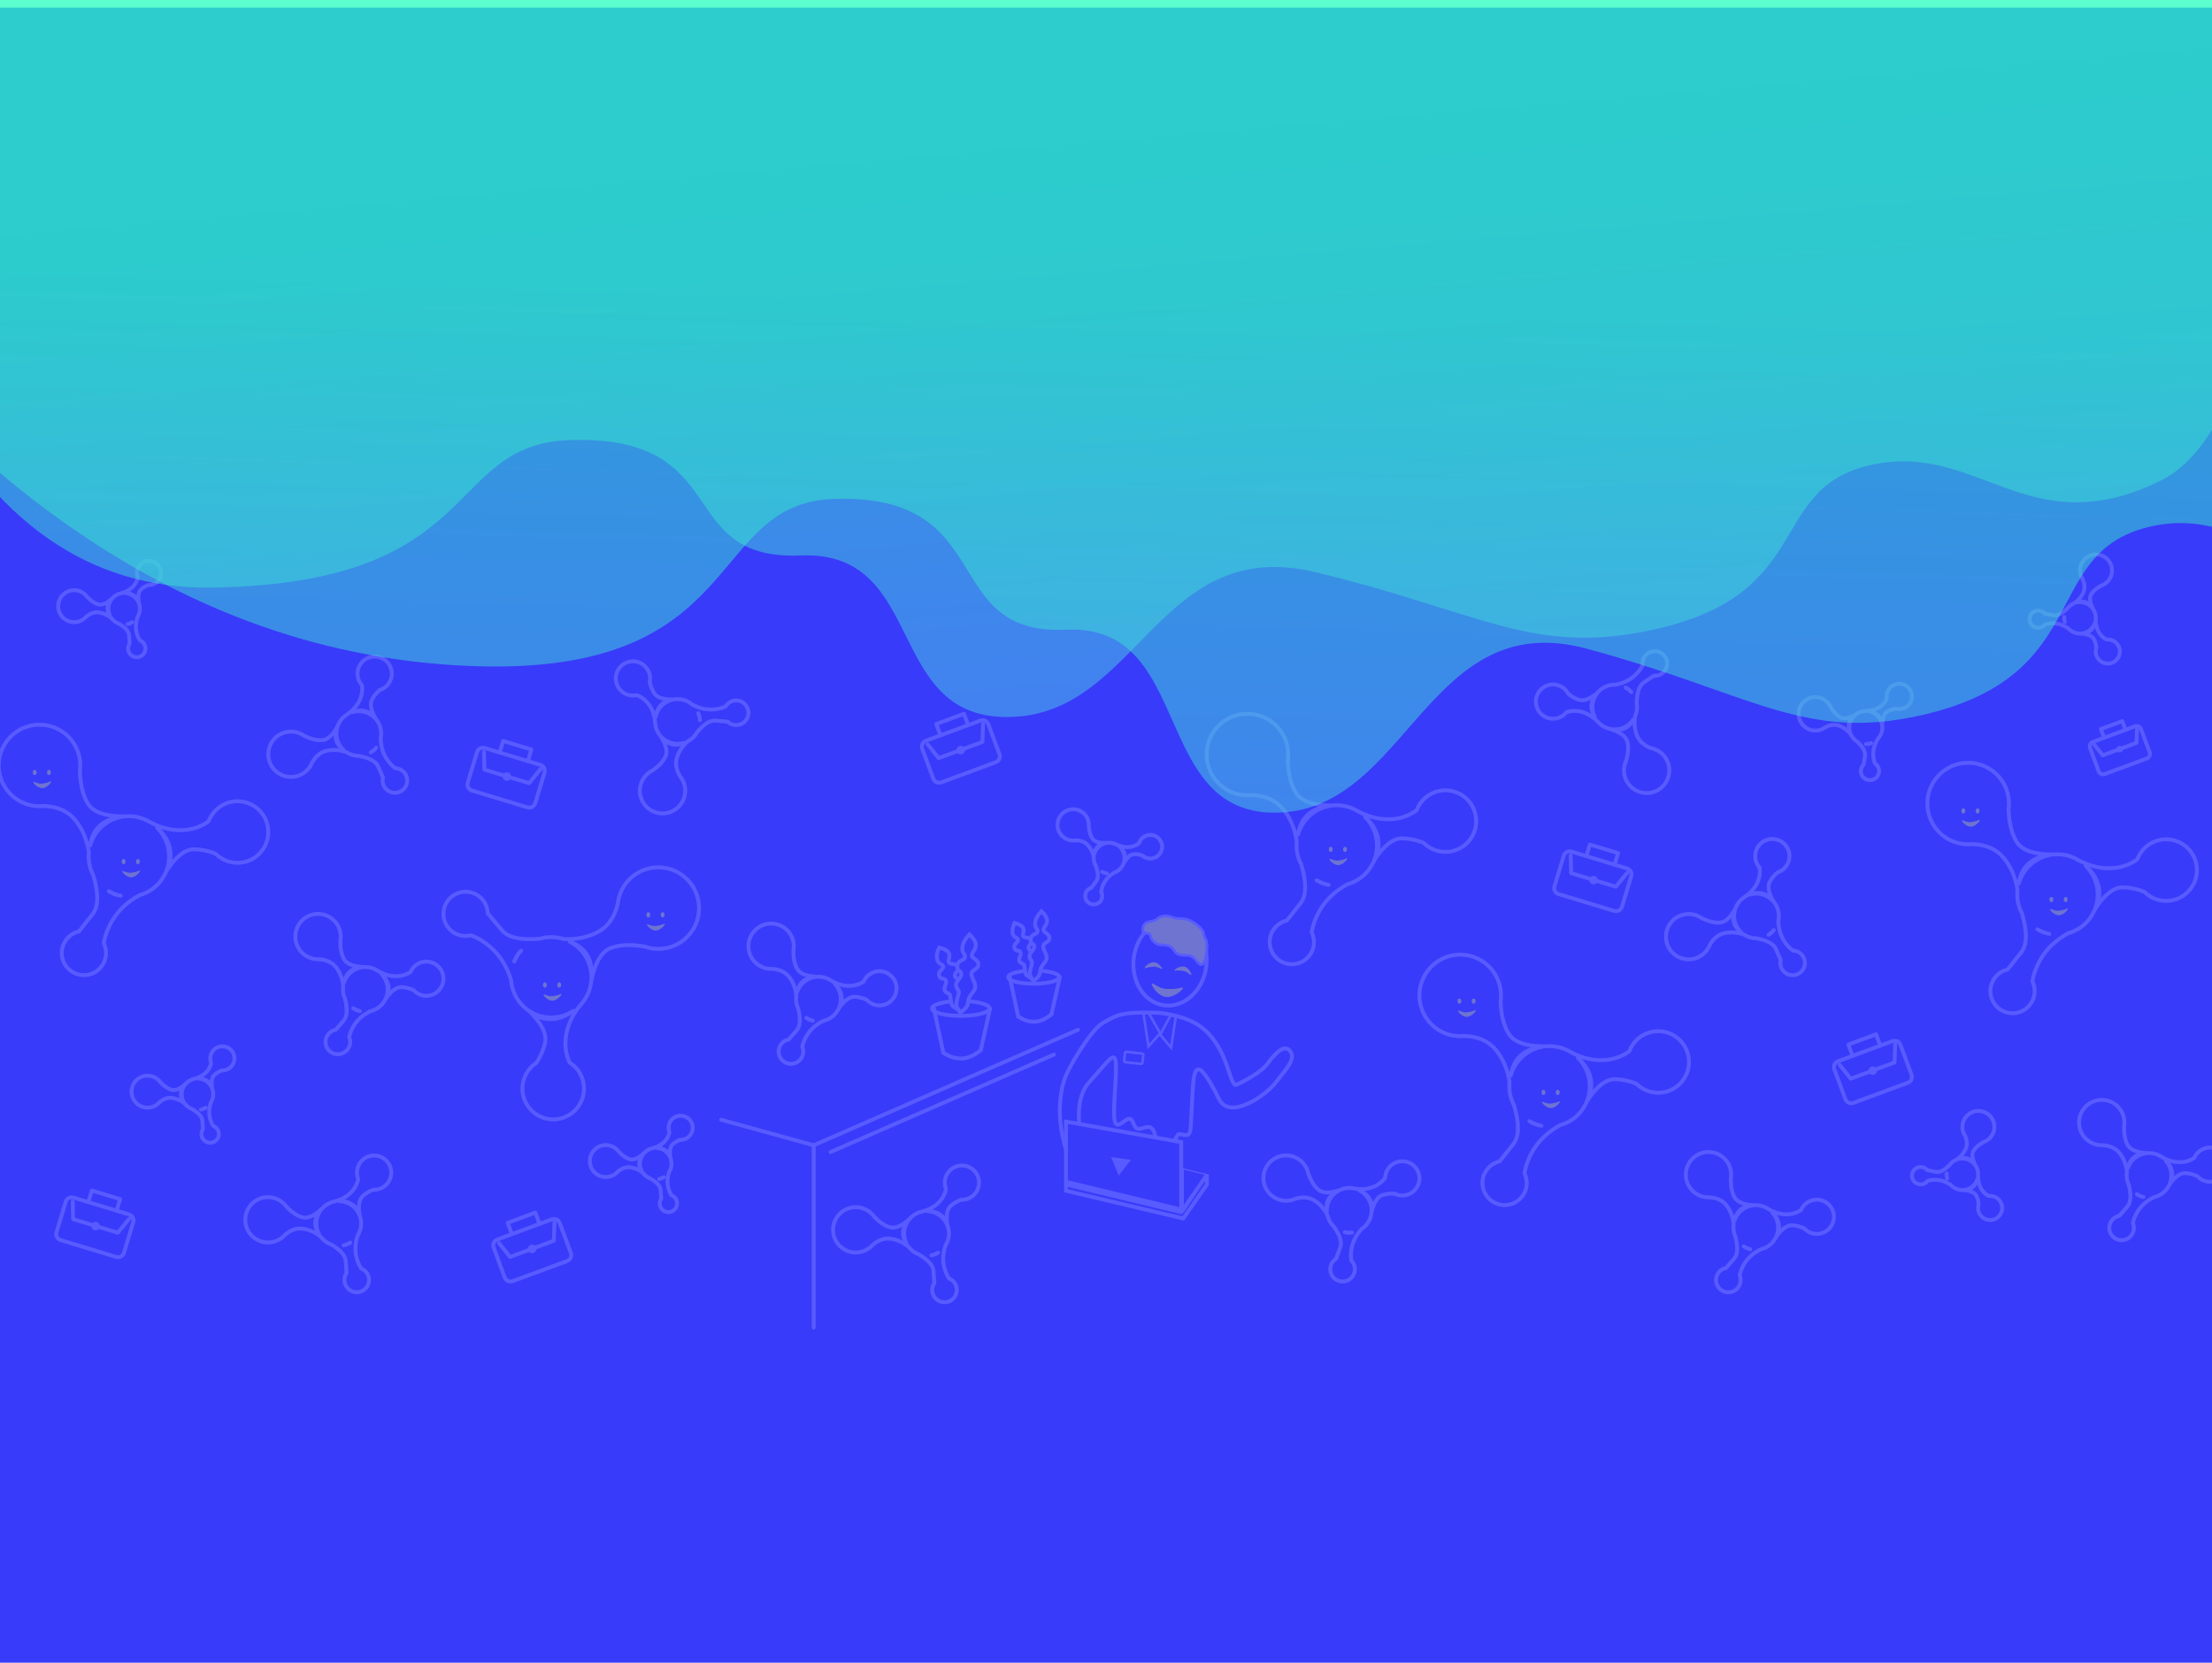 <?xml version="1.0" standalone="no"?><!-- Generator: Gravit.io --><svg xmlns="http://www.w3.org/2000/svg" xmlns:xlink="http://www.w3.org/1999/xlink" style="isolation:isolate" viewBox="0 0 1702.4 1280" width="1702.4" height="1280"><defs><clipPath id="_clipPath_gFfHclBeBVv2tUbxp6fqCkh7erlt3LkI"><rect width="1702.4" height="1280"/></clipPath></defs><g clip-path="url(#_clipPath_gFfHclBeBVv2tUbxp6fqCkh7erlt3LkI)"><linearGradient id="_lgradient_97" x1="0.508" y1="0.057" x2="0.524" y2="0.501" gradientTransform="matrix(1702.4,0,0,1280,0,5.875)" gradientUnits="userSpaceOnUse"><stop offset="1.739%" stop-opacity="1" style="stop-color:rgb(56,59,249)"/><stop offset="99.13%" stop-opacity="1" style="stop-color:rgb(56,59,249)"/></linearGradient><rect x="0" y="5.875" width="1702.4" height="1280" transform="matrix(1,0,0,1,0,0)" fill="url(#_lgradient_97)"/><path d=" M 1001.437 665.38 Q 1007.78 686.555 1000.92 695.341 Q 995.56 702.207 990.36 708.641 L 990.36 708.641 L 990.36 708.641 C 986.589 709.513 983.093 711.667 980.589 715.001 C 974.938 722.52 976.456 733.212 983.975 738.862 C 991.494 744.512 1002.186 742.995 1007.836 735.476 C 1011.81 730.187 1012.238 723.328 1009.526 717.758 Q 1010.916 708.819 1016.268 699.944 Q 1023.368 688.17 1037.064 680.689 C 1043.421 678.931 1049.268 675.137 1053.534 669.461 C 1054.726 667.874 1055.743 666.209 1056.565 664.484 C 1063.995 651.856 1062.041 639.202 1050.626 628.928 C 1059.47 637.708 1062.078 650.928 1057.562 662.292 Q 1068.613 645.339 1079.028 645.369 Q 1086.769 645.392 1095.523 648.742 L 1095.523 648.742 L 1095.523 648.742 L 1095.523 648.742 L 1095.523 648.742 C 1101.037 654.325 1109.204 657.056 1117.434 655.269 C 1130.218 652.494 1138.345 639.862 1135.57 627.078 C 1132.795 614.293 1120.163 606.167 1107.378 608.942 C 1099.183 610.721 1092.902 616.55 1090.179 623.873 Q 1082.412 629.343 1073.255 630.423 Q 1059.071 632.095 1044.47 624.171 C 1038.522 620.667 1031.765 619.365 1025.254 620.114 Q 1003.434 620.111 997.349 610.292 Q 991.603 601.021 991.123 585.131 L 991.123 585.131 L 991.123 585.131 L 991.123 585.131 L 991.123 585.131 C 992.612 574.22 988.307 562.842 978.885 555.762 C 965.038 545.357 945.348 548.151 934.943 561.998 C 924.537 575.845 927.331 595.535 941.179 605.941 C 947.752 610.881 955.642 612.846 963.231 612.066 Q 979.31 612.592 987.723 623.101 Q 995.792 633.18 998.021 647.395 C 997.333 653.57 998.513 659.859 1001.437 665.38 Z  M 1013.305 677.652 C 1016.099 679.453 1019.173 680.638 1022.549 681.194 C 1019.356 680.538 1016.231 679.371 1013.305 677.652 Z  M 998.994 642.461 C 1001.008 629.619 1008.594 622.215 1022.935 620.459 C 1015.65 621.868 1008.84 625.873 1004.035 632.266 C 1001.667 635.418 999.992 638.877 998.994 642.461 Z " fill-rule="evenodd" fill="none" vector-effect="non-scaling-stroke" stroke-width="3" stroke="rgb(88,91,255)" stroke-linejoin="round" stroke-linecap="round" stroke-miterlimit="3"/><path d=" M 91.472 480.081 Q 98.922 484.514 99.271 488.872 Q 99.545 492.277 99.75 495.514 L 99.75 495.514 L 99.75 495.514 C 98.892 496.767 98.454 498.316 98.615 499.943 C 98.978 503.614 102.252 506.299 105.923 505.937 C 109.593 505.574 112.279 502.299 111.916 498.629 C 111.661 496.047 109.965 493.952 107.704 493.063 Q 105.734 490.112 104.925 486.129 Q 103.852 480.845 105.823 475.051 C 107.193 472.857 107.875 470.21 107.601 467.439 C 107.525 466.665 107.377 465.914 107.156 465.197 C 105.952 459.58 102.031 456.443 96.008 456.504 C 100.892 456.694 105.152 459.82 106.863 464.3 Q 105.557 456.472 108.573 453.718 Q 110.815 451.671 114.232 450.316 L 114.232 450.316 L 114.232 450.316 L 114.232 450.316 L 114.232 450.316 C 117.306 450.465 120.389 449.088 122.292 446.389 C 125.248 442.195 124.244 436.391 120.051 433.435 C 115.858 430.479 110.053 431.483 107.097 435.676 C 105.202 438.364 104.935 441.714 106.091 444.551 Q 105.299 448.191 102.941 450.932 Q 99.288 455.178 92.968 456.763 C 90.321 457.329 88.024 458.746 86.342 460.689 Q 80.04 466.477 75.677 465.256 Q 71.558 464.102 67.204 459.64 L 67.204 459.64 L 67.204 459.64 L 67.204 459.64 L 67.204 459.64 C 64.739 456.094 60.478 453.95 55.879 454.405 C 49.119 455.073 44.173 461.103 44.841 467.863 C 45.51 474.623 51.54 479.568 58.3 478.9 C 61.509 478.583 64.309 477.057 66.294 474.819 Q 71.078 470.705 76.295 471.509 Q 81.3 472.279 85.715 475.793 C 87.154 477.759 89.163 479.262 91.472 480.081 Z  M 98.156 480.477 C 99.44 480.256 100.642 479.783 101.765 479.048 C 100.669 479.705 99.456 480.197 98.156 480.477 Z  M 84.687 474.11 C 81.861 469.867 82.088 465.716 85.764 461.404 C 84.034 463.744 83.129 466.707 83.438 469.828 C 83.59 471.367 84.024 472.81 84.687 474.11 Z " fill-rule="evenodd" fill="none" vector-effect="non-scaling-stroke" stroke-width="3" stroke="rgb(88,91,255)" stroke-linejoin="round" stroke-linecap="round" stroke-miterlimit="3"/><path d=" M 276.268 581.915 Q 288.344 584.222 290.918 589.862 Q 292.929 594.269 294.769 598.487 L 294.769 598.487 L 294.769 598.487 C 294.232 600.571 294.397 602.849 295.398 604.941 C 297.658 609.659 303.323 611.656 308.041 609.396 C 312.759 607.137 314.756 601.472 312.496 596.754 C 310.907 593.435 307.633 591.463 304.188 591.371 Q 300.134 588.39 297.129 583.471 Q 293.143 576.945 292.968 568.267 C 293.733 564.678 293.362 560.82 291.657 557.258 C 291.18 556.262 290.619 555.333 289.979 554.484 C 285.656 547.577 278.911 545.291 270.911 548.286 C 277.514 546.177 284.706 548.284 289.154 553.43 Q 283.626 543.625 286.315 538.493 Q 288.313 534.68 292.214 531.221 L 292.214 531.221 L 292.214 531.221 L 292.214 531.221 L 292.214 531.221 C 296.384 529.933 299.828 526.605 301.06 522.086 C 302.973 515.065 298.826 507.813 291.806 505.9 C 284.786 503.987 277.533 508.133 275.62 515.153 C 274.393 519.653 275.657 524.249 278.571 527.472 Q 279.276 532.709 277.458 537.505 Q 274.641 544.933 266.983 550.102 C 263.727 552.138 261.35 555.137 260.048 558.542 Q 254.444 569.307 248.038 569.789 Q 241.988 570.244 234.025 566.401 L 234.025 566.401 L 234.025 566.401 L 234.025 566.401 L 234.025 566.401 C 229.023 562.865 222.304 562.068 216.392 564.899 C 207.703 569.06 204.026 579.493 208.187 588.182 C 212.348 596.871 222.781 600.547 231.47 596.387 C 235.595 594.411 238.59 591.023 240.153 587.078 Q 244.541 579.28 251.887 577.827 Q 258.931 576.433 266.517 578.983 C 269.387 580.908 272.793 581.94 276.268 581.915 Z  M 285.37 579.21 C 286.976 578.293 288.35 577.081 289.491 575.558 C 288.347 576.965 286.969 578.208 285.37 579.21 Z  M 264.332 577.236 C 258.513 572.946 256.808 567.302 259.623 559.775 C 258.448 563.731 258.675 568.119 260.596 572.131 C 261.543 574.109 262.82 575.824 264.332 577.236 Z " fill-rule="evenodd" fill="none" vector-effect="non-scaling-stroke" stroke-width="3" stroke="rgb(88,91,255)" stroke-linejoin="round" stroke-linecap="round" stroke-miterlimit="3"/><path d=" M 1259.661 541.257 Q 1259.885 528.964 1265.006 525.471 Q 1269.009 522.74 1272.852 520.212 L 1272.852 520.212 L 1272.852 520.212 C 1274.998 520.387 1277.215 519.838 1279.106 518.496 C 1283.373 515.469 1284.379 509.547 1281.351 505.281 C 1278.324 501.014 1272.402 500.008 1268.136 503.036 C 1265.135 505.165 1263.747 508.727 1264.241 512.137 Q 1261.992 516.638 1257.654 520.434 Q 1251.899 525.47 1243.377 527.115 C 1239.71 526.971 1235.971 527.991 1232.75 530.276 C 1231.85 530.915 1231.029 531.625 1230.301 532.4 C 1224.228 537.833 1223.12 544.868 1227.429 552.244 C 1224.23 546.095 1225.086 538.649 1229.402 533.393 Q 1220.678 540.504 1215.164 538.725 Q 1211.067 537.403 1206.996 534.147 L 1206.996 534.147 L 1206.996 534.147 L 1206.996 534.147 L 1206.996 534.147 C 1205.019 530.255 1201.155 527.426 1196.492 526.979 C 1189.249 526.285 1182.805 531.603 1182.111 538.846 C 1181.418 546.089 1186.735 552.533 1193.978 553.227 C 1198.621 553.671 1202.935 551.646 1205.618 548.227 Q 1210.659 546.643 1215.693 547.622 Q 1223.491 549.137 1229.886 555.807 C 1232.444 558.669 1235.804 560.503 1239.38 561.209 Q 1250.94 564.904 1252.502 571.136 Q 1253.977 577.021 1251.542 585.52 L 1251.542 585.52 L 1251.542 585.52 L 1251.542 585.52 L 1251.542 585.52 C 1248.906 591.05 1249.261 597.806 1253.054 603.152 C 1258.63 611.009 1269.535 612.862 1277.392 607.286 C 1285.249 601.711 1287.101 590.806 1281.526 582.949 C 1278.879 579.219 1275.031 576.842 1270.879 575.971 Q 1262.449 572.97 1259.77 565.978 Q 1257.201 559.273 1258.426 551.364 C 1259.836 548.209 1260.275 544.677 1259.661 541.257 Z  M 1255.45 532.746 C 1254.275 531.319 1252.847 530.171 1251.152 529.305 C 1252.733 530.193 1254.191 531.34 1255.45 532.746 Z  M 1257.076 553.813 C 1253.835 560.276 1248.563 562.915 1240.667 561.418 C 1244.765 561.905 1249.052 560.936 1252.679 558.362 C 1254.468 557.093 1255.941 555.544 1257.076 553.813 Z " fill-rule="evenodd" fill="none" vector-effect="non-scaling-stroke" stroke-width="3" stroke="rgb(88,91,255)" stroke-linejoin="round" stroke-linecap="round" stroke-miterlimit="3"/><path d=" M 1590.91 468.616 Q 1584.622 474.584 1580.334 473.739 Q 1576.982 473.078 1573.81 472.398 L 1573.81 472.398 L 1573.81 472.398 C 1572.837 471.233 1571.465 470.391 1569.855 470.104 C 1566.223 469.458 1562.751 471.881 1562.104 475.513 C 1561.458 479.144 1563.882 482.617 1567.513 483.264 C 1570.067 483.718 1572.543 482.654 1574.012 480.719 Q 1577.387 479.623 1581.44 479.924 Q 1586.817 480.325 1591.859 483.793 C 1593.6 485.707 1595.962 487.081 1598.704 487.569 C 1599.47 487.706 1600.233 487.767 1600.982 487.749 C 1606.716 488.114 1610.799 485.19 1612.373 479.377 C 1610.866 484.026 1606.702 487.279 1601.925 487.71 Q 1609.814 488.576 1611.647 492.226 Q 1613.01 494.939 1613.387 498.595 L 1613.387 498.595 L 1613.387 498.595 L 1613.387 498.595 L 1613.387 498.595 C 1612.409 501.513 1612.899 504.855 1614.981 507.418 C 1618.215 511.401 1624.074 512.008 1628.057 508.774 C 1632.04 505.54 1632.647 499.681 1629.413 495.699 C 1627.34 493.146 1624.188 491.98 1621.144 492.323 Q 1617.854 490.573 1615.856 487.56 Q 1612.76 482.892 1612.948 476.38 C 1613.121 473.679 1612.381 471.084 1610.966 468.938 Q 1607.105 461.302 1609.464 457.434 Q 1611.691 453.782 1617.167 450.801 L 1617.167 450.801 L 1617.167 450.801 L 1617.167 450.801 L 1617.167 450.801 C 1621.248 449.391 1624.468 445.87 1625.277 441.32 C 1626.468 434.633 1622.004 428.237 1615.317 427.047 C 1608.629 425.857 1602.233 430.32 1601.043 437.008 C 1600.478 440.182 1601.187 443.291 1602.804 445.809 Q 1605.465 451.529 1603.277 456.333 Q 1601.179 460.941 1596.599 464.237 C 1594.316 465.089 1592.324 466.616 1590.91 468.616 Z  M 1588.716 474.942 C 1588.581 476.238 1588.71 477.524 1589.113 478.803 C 1588.778 477.57 1588.633 476.27 1588.716 474.942 Z  M 1598.498 463.704 C 1603.348 462.136 1607.282 463.48 1610.435 468.187 C 1608.652 465.887 1606.045 464.213 1602.958 463.664 C 1601.435 463.393 1599.928 463.419 1598.498 463.704 Z " fill-rule="evenodd" fill="none" vector-effect="non-scaling-stroke" stroke-width="3" stroke="rgb(88,91,255)" stroke-linejoin="round" stroke-linecap="round" stroke-miterlimit="3"/><path d=" M 1429.312 570.893 Q 1435.946 577.079 1435.336 581.613 Q 1434.86 585.156 1434.351 588.512 L 1434.351 588.512 L 1434.351 588.512 C 1433.196 589.602 1432.404 591.09 1432.207 592.789 C 1431.764 596.624 1434.517 600.096 1438.351 600.54 C 1442.185 600.984 1445.658 598.231 1446.102 594.397 C 1446.414 591.7 1445.144 589.181 1443.029 587.771 Q 1441.669 584.316 1441.726 580.063 Q 1441.802 574.422 1445.103 568.934 C 1446.991 566.994 1448.276 564.439 1448.611 561.544 C 1448.705 560.735 1448.72 559.935 1448.654 559.153 C 1448.669 553.141 1445.355 549.063 1439.183 547.789 C 1444.135 549.067 1447.798 553.209 1448.553 558.17 Q 1448.954 549.875 1452.65 547.728 Q 1455.397 546.132 1459.192 545.505 L 1459.192 545.505 L 1459.192 545.505 L 1459.192 545.505 L 1459.192 545.505 C 1462.302 546.34 1465.761 545.615 1468.306 543.278 C 1472.259 539.646 1472.521 533.487 1468.889 529.534 C 1465.257 525.58 1459.099 525.319 1455.145 528.951 C 1452.611 531.279 1451.593 534.645 1452.146 537.803 Q 1450.528 541.35 1447.508 543.63 Q 1442.83 547.161 1436.016 547.379 C 1433.184 547.371 1430.52 548.309 1428.369 549.923 Q 1420.64 554.443 1416.45 552.226 Q 1412.493 550.133 1409.031 544.603 L 1409.031 544.603 L 1409.031 544.603 L 1409.031 544.603 L 1409.031 544.603 C 1407.297 540.43 1403.415 537.292 1398.611 536.736 C 1391.55 535.919 1385.154 540.988 1384.337 548.049 C 1383.521 555.11 1388.59 561.506 1395.651 562.323 C 1399.003 562.711 1402.205 561.772 1404.732 559.923 Q 1410.536 556.779 1415.694 558.758 Q 1420.64 560.656 1424.375 565.23 C 1425.411 567.559 1427.132 569.543 1429.312 570.893 Z  M 1436.058 572.781 C 1437.421 572.84 1438.755 572.623 1440.067 572.12 C 1438.8 572.549 1437.451 572.784 1436.058 572.781 Z  M 1423.697 563.28 C 1421.75 558.314 1422.903 554.12 1427.619 550.526 C 1425.331 552.535 1423.748 555.364 1423.371 558.624 C 1423.185 560.232 1423.308 561.804 1423.697 563.28 Z " fill-rule="evenodd" fill="none" vector-effect="non-scaling-stroke" stroke-width="3" stroke="rgb(88,91,255)" stroke-linejoin="round" stroke-linecap="round" stroke-miterlimit="3"/><linearGradient id="_lgradient_98" x1="0.399" y1="0.641" x2="0.557" y2="-0.024" gradientTransform="matrix(1872.438,0,0,-663.145,-104.74,552)" gradientUnits="userSpaceOnUse"><stop offset="0%" stop-opacity="1" style="stop-color:rgb(40,253,189)"/><stop offset="99.13%" stop-opacity="1" style="stop-color:rgb(79,197,236)"/><stop offset="99.13%" stop-opacity="1" style="stop-color:rgb(132,222,255)"/></linearGradient><path d=" M -59.439 296.895 Q 21.971 454.457 163.29 452.319 C 374.695 449.122 340.719 341.673 439.236 338.747 C 565.474 334.997 518.148 431.721 616.3 427.63 C 714.452 423.539 679.708 555 778.244 551.948 C 876.78 548.895 891.88 411.435 1012.683 440.511 C 1133.485 469.588 1175.011 501.567 1258.062 487.496 C 1401.082 463.266 1356.214 377.14 1439.266 358.127 C 1522.318 339.115 1560.069 419.753 1661.996 370.48 Q 1763.923 321.207 1767.698 -88.121 L -104.74 -111.145 L -59.439 296.895 Z " fill="url(#_lgradient_98)" fill-opacity="0.5"/><linearGradient id="_lgradient_99" x1="0.516" y1="0.532" x2="0.455" y2="-0.141" gradientTransform="matrix(2112,0,0,-725.065,-128,625.642)" gradientUnits="userSpaceOnUse"><stop offset="0%" stop-opacity="1" style="stop-color:rgb(40,253,189)"/><stop offset="99.13%" stop-opacity="1" style="stop-color:rgb(79,197,236)"/><stop offset="99.13%" stop-opacity="1" style="stop-color:rgb(132,222,255)"/></linearGradient><path d=" M -93.11 273.101 Q 112.354 503.185 362.984 512.733 C 576.362 520.862 542.249 387.404 641.786 384.089 C 769.331 379.842 721.515 489.401 820.683 484.767 C 919.851 480.133 884.747 629.04 984.303 625.582 C 1083.859 622.125 1099.116 466.424 1221.169 499.358 C 1343.222 532.293 1385.178 568.516 1469.089 552.578 C 1613.589 525.132 1568.257 427.577 1652.168 406.042 C 1736.08 384.506 1774.221 475.845 1877.204 420.033 Q 1980.186 364.222 1984 -99.424 L -128 -67.679 L -93.11 273.101 Z " fill="url(#_lgradient_99)" fill-opacity="0.5"/><path d=" M 415.499 722.641 Q 393.481 724.594 386.255 716.107 Q 380.608 709.475 375.352 703.087 L 375.352 703.087 L 375.352 703.087 C 375.255 699.218 373.849 695.36 371.088 692.236 C 364.859 685.188 354.08 684.524 347.033 690.752 C 339.985 696.981 339.321 707.76 345.549 714.807 C 349.931 719.764 356.563 721.563 362.565 720.027 Q 371.042 723.187 378.659 730.215 Q 388.764 739.538 393.336 754.459 C 393.779 761.041 396.319 767.531 401.021 772.851 C 402.335 774.339 403.762 775.67 405.287 776.823 C 416.161 786.64 428.95 787.273 441.311 778.158 C 430.93 785.055 417.456 784.95 407.233 778.24 Q 421.616 792.475 419.491 802.672 Q 417.912 810.25 412.869 818.15 L 412.869 818.15 L 412.869 818.15 L 412.869 818.15 L 412.869 818.15 C 406.291 822.429 401.973 829.879 402.067 838.3 C 402.213 851.381 412.952 861.883 426.034 861.737 C 439.115 861.591 449.617 850.851 449.47 837.77 C 449.377 829.385 444.931 822.06 438.305 817.919 Q 434.509 809.21 435.294 800.024 Q 436.509 785.793 447.209 773.084 C 451.837 767.963 454.472 761.606 455.049 755.078 Q 459.441 733.705 470.283 729.719 Q 480.521 725.955 496.183 728.683 L 496.183 728.683 L 496.183 728.683 L 496.183 728.683 L 496.183 728.683 C 506.572 732.336 518.583 730.408 527.413 722.603 C 540.392 711.133 541.616 691.283 530.145 678.305 C 518.674 665.326 498.825 664.102 485.846 675.572 C 479.685 681.018 476.173 688.352 475.41 695.942 Q 471.659 711.586 459.673 717.713 Q 448.177 723.59 433.804 722.913 C 427.894 720.997 421.496 720.888 415.499 722.641 Z  M 401.091 731.797 C 398.764 734.172 396.986 736.945 395.762 740.14 C 397.047 737.145 398.819 734.317 401.091 731.797 Z  M 438.441 724.859 C 450.615 729.415 456.342 738.335 455.177 752.737 C 455.263 745.317 452.71 737.84 447.414 731.848 C 444.803 728.894 441.752 726.557 438.441 724.859 Z " fill-rule="evenodd" fill="none" vector-effect="non-scaling-stroke" stroke-width="3" stroke="rgb(88,91,255)" stroke-linejoin="round" stroke-linecap="round" stroke-miterlimit="3"/><path d=" M 707.358 965.8 Q 717.923 972.087 718.419 978.267 Q 718.807 983.096 719.098 987.688 L 719.098 987.688 L 719.098 987.688 C 717.881 989.465 717.26 991.662 717.488 993.97 C 718.003 999.176 722.647 1002.985 727.853 1002.47 C 733.059 1001.956 736.868 997.311 736.353 992.105 C 735.991 988.443 733.586 985.473 730.379 984.212 Q 727.585 980.027 726.438 974.378 Q 724.916 966.884 727.712 958.666 C 729.654 955.554 730.622 951.8 730.234 947.87 C 730.125 946.771 729.915 945.707 729.603 944.69 C 727.895 936.722 722.333 932.274 713.792 932.36 C 720.718 932.629 726.761 937.063 729.186 943.418 Q 727.334 932.315 731.612 928.409 Q 734.791 925.505 739.638 923.584 L 739.638 923.584 L 739.638 923.584 L 739.638 923.584 L 739.638 923.584 C 743.997 923.796 748.37 921.842 751.069 918.014 C 755.262 912.067 753.837 903.835 747.891 899.642 C 741.944 895.449 733.712 896.873 729.519 902.82 C 726.831 906.632 726.452 911.383 728.092 915.407 Q 726.968 920.571 723.624 924.458 Q 718.442 930.48 709.48 932.728 C 705.725 933.531 702.468 935.54 700.082 938.296 Q 691.143 946.505 684.956 944.773 Q 679.114 943.137 672.939 936.808 L 672.939 936.808 L 672.939 936.808 L 672.939 936.808 L 672.939 936.808 C 669.443 931.779 663.399 928.738 656.876 929.383 C 647.289 930.331 640.274 938.884 641.222 948.471 C 642.17 958.058 650.723 965.072 660.31 964.125 C 664.862 963.675 668.833 961.511 671.648 958.336 Q 678.432 952.502 685.833 953.641 Q 692.93 954.734 699.192 959.718 C 701.233 962.506 704.083 964.638 707.358 965.8 Z  M 716.837 966.361 C 718.659 966.048 720.364 965.376 721.956 964.334 C 720.401 965.266 718.682 965.965 716.837 966.361 Z  M 697.734 957.331 C 693.727 951.313 694.049 945.426 699.262 939.31 C 696.808 942.628 695.525 946.831 695.963 951.258 C 696.179 953.44 696.794 955.487 697.734 957.331 Z " fill-rule="evenodd" fill="none" vector-effect="non-scaling-stroke" stroke-width="3" stroke="rgb(88,91,255)" stroke-linejoin="round" stroke-linecap="round" stroke-miterlimit="3"/><path d=" M 843.398 666.658 Q 846.226 674.658 843.76 678.154 Q 841.833 680.887 839.96 683.451 L 839.96 683.451 L 839.96 683.451 C 838.531 683.856 837.231 684.747 836.333 686.072 C 834.307 689.061 835.089 693.132 838.077 695.157 C 841.066 697.183 845.137 696.401 847.162 693.413 C 848.587 691.311 848.623 688.673 847.479 686.588 Q 847.845 683.135 849.73 679.632 Q 852.232 674.985 857.343 671.861 C 859.748 671.068 861.919 669.504 863.448 667.248 C 863.875 666.617 864.234 665.96 864.517 665.283 C 867.129 660.302 866.144 655.487 861.575 651.762 C 865.13 654.963 866.377 659.982 864.858 664.424 Q 868.778 657.717 872.772 657.534 Q 875.74 657.398 879.159 658.519 L 879.159 658.519 L 879.159 658.519 L 879.159 658.519 L 879.159 658.519 C 881.378 660.556 884.56 661.45 887.682 660.611 C 892.531 659.308 895.411 654.313 894.108 649.463 C 892.805 644.614 887.809 641.734 882.96 643.037 C 879.851 643.873 877.552 646.225 876.645 649.084 Q 873.77 651.326 870.279 651.912 Q 864.872 652.818 859.126 650.053 C 856.78 648.821 854.165 648.448 851.683 648.857 Q 843.317 649.264 840.8 645.613 Q 838.423 642.166 837.942 636.083 L 837.942 636.083 L 837.942 636.083 L 837.942 636.083 L 837.942 636.083 C 838.309 631.872 836.445 627.59 832.701 625.052 C 827.197 621.322 819.7 622.761 815.97 628.265 C 812.239 633.769 813.679 641.265 819.183 644.996 C 821.795 646.767 824.857 647.373 827.752 646.932 Q 833.927 646.833 837.349 650.705 Q 840.631 654.418 841.752 659.826 C 841.603 662.206 842.174 664.595 843.398 666.658 Z  M 848.178 671.141 C 849.283 671.779 850.483 672.176 851.788 672.326 C 850.552 672.134 849.331 671.745 848.178 671.141 Z  M 842.032 657.916 C 842.564 652.955 845.334 649.974 850.8 649.033 C 848.033 649.709 845.497 651.372 843.775 653.913 C 842.925 655.166 842.348 656.523 842.032 657.916 Z " fill-rule="evenodd" fill="none" vector-effect="non-scaling-stroke" stroke-width="3" stroke="rgb(88,91,255)" stroke-linejoin="round" stroke-linecap="round" stroke-miterlimit="3"/><path d=" M 1026.538 944.217 Q 1033.612 954.273 1031.54 960.116 Q 1029.92 964.682 1028.31 968.992 L 1028.31 968.992 L 1028.31 968.992 C 1026.474 970.116 1025.008 971.868 1024.273 974.068 C 1022.616 979.029 1025.299 984.403 1030.261 986.061 C 1035.222 987.718 1040.596 985.036 1042.254 980.074 C 1043.42 976.584 1042.438 972.889 1040.027 970.428 Q 1039.186 965.467 1040.448 959.842 Q 1042.121 952.38 1048.03 946.023 C 1051.075 943.976 1053.492 940.945 1054.743 937.199 C 1055.093 936.152 1055.336 935.095 1055.466 934.039 C 1057.163 926.069 1053.905 919.736 1046.074 916.325 C 1052.286 919.401 1055.989 925.917 1055.607 932.708 Q 1058.453 921.818 1063.953 920 Q 1068.041 918.649 1073.25 918.876 L 1073.25 918.876 L 1073.25 918.876 L 1073.25 918.876 L 1073.25 918.876 C 1077.142 920.85 1081.932 920.854 1085.959 918.462 C 1092.216 914.748 1094.28 906.652 1090.565 900.396 C 1086.85 894.139 1078.755 892.075 1072.498 895.79 C 1068.488 898.171 1066.2 902.352 1066.052 906.695 Q 1062.917 910.949 1058.276 913.13 Q 1051.087 916.51 1041.988 914.899 C 1038.233 914.098 1034.439 914.6 1031.136 916.141 Q 1019.623 919.981 1014.684 915.872 Q 1010.02 911.992 1006.969 903.692 L 1006.969 903.692 L 1006.969 903.692 L 1006.969 903.692 L 1006.969 903.692 C 1005.834 897.674 1001.56 892.428 995.342 890.352 C 986.205 887.299 976.308 892.24 973.256 901.377 C 970.203 910.515 975.144 920.412 984.281 923.464 C 988.619 924.913 993.128 924.561 996.995 922.814 Q 1005.571 920.261 1011.86 924.325 Q 1017.891 928.222 1021.57 935.329 C 1022.294 938.708 1024.024 941.819 1026.538 944.217 Z  M 1034.96 948.603 C 1036.752 949.061 1038.582 949.145 1040.461 948.844 C 1038.661 949.06 1036.806 948.994 1034.96 948.603 Z  M 1021.215 932.555 C 1020.016 925.425 1022.715 920.183 1029.973 916.732 C 1026.377 918.758 1023.489 922.069 1022.08 926.288 C 1021.385 928.368 1021.11 930.488 1021.215 932.555 Z " fill-rule="evenodd" fill="none" vector-effect="non-scaling-stroke" stroke-width="3" stroke="rgb(88,91,255)" stroke-linejoin="round" stroke-linecap="round" stroke-miterlimit="3"/><path d=" M 500.63 907.234 Q 508.079 911.668 508.429 916.025 Q 508.702 919.43 508.907 922.667 L 508.907 922.667 L 508.907 922.667 C 508.05 923.92 507.611 925.469 507.772 927.097 C 508.135 930.767 511.41 933.453 515.08 933.09 C 518.751 932.727 521.437 929.452 521.074 925.782 C 520.818 923.2 519.123 921.105 516.861 920.216 Q 514.891 917.265 514.083 913.283 Q 513.01 907.999 514.981 902.205 C 516.351 900.01 517.033 897.363 516.759 894.593 C 516.682 893.818 516.534 893.067 516.314 892.351 C 515.11 886.733 511.189 883.596 505.166 883.657 C 510.05 883.847 514.31 886.973 516.021 891.453 Q 514.715 883.625 517.731 880.871 Q 519.972 878.824 523.389 877.469 L 523.389 877.469 L 523.389 877.469 L 523.389 877.469 L 523.389 877.469 C 526.463 877.619 529.546 876.241 531.449 873.542 C 534.406 869.349 533.401 863.544 529.208 860.588 C 525.015 857.632 519.211 858.636 516.255 862.829 C 514.36 865.517 514.092 868.867 515.249 871.704 Q 514.457 875.345 512.098 878.086 Q 508.445 882.332 502.126 883.916 C 499.479 884.483 497.182 885.899 495.5 887.842 Q 489.197 893.63 484.835 892.409 Q 480.716 891.255 476.362 886.793 L 476.362 886.793 L 476.362 886.793 L 476.362 886.793 L 476.362 886.793 C 473.897 883.247 469.635 881.103 465.036 881.558 C 458.276 882.226 453.331 888.257 453.999 895.016 C 454.667 901.776 460.698 906.722 467.458 906.053 C 470.667 905.736 473.467 904.21 475.452 901.972 Q 480.235 897.859 485.453 898.662 Q 490.457 899.432 494.872 902.946 C 496.311 904.912 498.321 906.415 500.63 907.234 Z  M 507.313 907.63 C 508.598 907.409 509.8 906.936 510.923 906.201 C 509.826 906.858 508.614 907.351 507.313 907.63 Z  M 493.844 901.263 C 491.019 897.02 491.246 892.869 494.922 888.557 C 493.192 890.897 492.287 893.86 492.596 896.981 C 492.748 898.52 493.181 899.963 493.844 901.263 Z " fill-rule="evenodd" fill="none" vector-effect="non-scaling-stroke" stroke-width="3" stroke="rgb(88,91,255)" stroke-linejoin="round" stroke-linecap="round" stroke-miterlimit="3"/><path d=" M 614.299 776.453 Q 617.276 788.382 613.237 793.086 Q 610.081 796.762 607.026 800.202 L 607.026 800.202 L 607.026 800.202 C 604.908 800.589 602.91 801.695 601.432 803.483 C 598.099 807.514 598.665 813.494 602.697 816.828 C 606.728 820.161 612.708 819.595 616.042 815.563 C 618.387 812.728 618.802 808.928 617.439 805.763 Q 618.442 800.832 621.645 796.04 Q 625.895 789.682 633.698 785.88 C 637.275 785.067 640.622 783.111 643.139 780.068 C 643.842 779.217 644.45 778.318 644.952 777.38 C 649.406 770.557 648.648 763.476 642.572 757.472 C 647.258 762.579 648.366 769.992 645.562 776.189 Q 652.141 767.055 657.927 767.342 Q 662.227 767.554 667.004 769.642 L 667.004 769.642 L 667.004 769.642 L 667.004 769.642 L 667.004 769.642 C 669.923 772.886 674.39 774.615 679.009 773.835 C 686.184 772.624 691.025 765.816 689.814 758.641 C 688.603 751.466 681.795 746.625 674.62 747.836 C 670.021 748.612 666.381 751.688 664.678 755.686 Q 660.221 758.525 655.106 758.888 Q 647.182 759.45 639.274 754.67 C 636.06 752.569 632.34 751.671 628.703 751.919 Q 616.58 751.352 613.453 745.74 Q 610.5 740.44 610.645 731.599 L 610.645 731.599 L 610.645 731.599 L 610.645 731.599 L 610.645 731.599 C 611.754 725.575 609.656 719.143 604.605 714.965 C 597.181 708.826 586.169 709.869 580.029 717.293 C 573.89 724.718 574.933 735.73 582.357 741.869 C 585.882 744.784 590.215 746.08 594.451 745.843 Q 603.371 746.551 607.774 752.608 Q 611.996 758.416 612.867 766.372 C 612.325 769.784 612.818 773.309 614.299 776.453 Z  M 620.576 783.578 C 622.082 784.651 623.759 785.389 625.62 785.785 C 623.863 785.338 622.157 784.608 620.576 783.578 Z  M 613.535 763.655 C 614.986 756.573 619.392 752.655 627.406 752.05 C 623.322 752.645 619.434 754.694 616.6 758.121 C 615.202 759.811 614.182 761.69 613.535 763.655 Z " fill-rule="evenodd" fill="none" vector-effect="non-scaling-stroke" stroke-width="3" stroke="rgb(88,91,255)" stroke-linejoin="round" stroke-linecap="round" stroke-miterlimit="3"/><path d=" M 536.527 563.659 Q 544.427 554.239 550.607 554.741 Q 555.436 555.133 560.015 555.582 L 560.015 555.582 L 560.015 555.582 C 561.573 557.067 563.642 558.033 565.957 558.178 C 571.178 558.505 575.683 554.532 576.01 549.311 C 576.337 544.09 572.363 539.585 567.142 539.258 C 563.469 539.028 560.152 540.926 558.393 543.889 Q 553.814 545.976 548.054 546.202 Q 540.413 546.502 532.75 542.424 C 529.989 540.008 526.439 538.451 522.498 538.204 C 521.396 538.135 520.312 538.171 519.258 538.317 C 511.12 538.724 505.837 543.5 504.552 551.945 C 505.929 545.152 511.274 539.899 517.935 538.523 Q 506.68 538.571 503.51 533.722 Q 501.154 530.118 500.035 525.026 L 500.035 525.026 L 500.035 525.026 L 500.035 525.026 L 500.035 525.026 C 500.943 520.757 499.716 516.128 496.37 512.85 C 491.173 507.757 482.819 507.843 477.726 513.04 C 472.634 518.238 472.719 526.592 477.917 531.684 C 481.249 534.948 485.877 536.085 490.112 535.111 Q 495.029 537.048 498.329 540.973 Q 503.442 547.053 504.223 556.26 C 504.414 560.095 505.874 563.633 508.212 566.429 Q 514.881 576.569 512.179 582.398 Q 509.627 587.903 502.39 592.983 L 502.39 592.983 L 502.39 592.983 L 502.39 592.983 L 502.39 592.983 C 496.865 595.626 492.894 601.105 492.484 607.647 C 491.882 617.262 499.199 625.557 508.815 626.159 C 518.43 626.762 526.725 619.444 527.327 609.829 C 527.613 605.265 526.114 600.997 523.432 597.71 Q 518.762 590.077 521.073 582.955 Q 523.29 576.125 529.214 570.744 C 532.293 569.176 534.855 566.705 536.527 563.659 Z  M 538.601 554.393 C 538.584 552.544 538.195 550.753 537.421 549.015 C 538.092 550.699 538.506 552.508 538.601 554.393 Z  M 526.624 571.8 C 520.041 574.79 514.282 573.528 509.081 567.401 C 511.963 570.356 515.906 572.296 520.345 572.574 C 522.534 572.711 524.653 572.432 526.624 571.8 Z " fill-rule="evenodd" fill="none" vector-effect="non-scaling-stroke" stroke-width="3" stroke="rgb(88,91,255)" stroke-linejoin="round" stroke-linecap="round" stroke-miterlimit="3"/><path d=" M 71.797 673.788 Q 78.14 694.964 71.281 703.749 Q 65.92 710.615 60.721 717.049 L 60.721 717.049 L 60.721 717.049 C 56.95 717.922 53.454 720.076 50.949 723.409 C 45.299 730.928 46.816 741.62 54.335 747.27 C 61.854 752.921 72.546 751.403 78.196 743.884 C 82.171 738.595 82.599 731.736 79.886 726.167 Q 81.276 717.227 86.628 708.352 Q 93.728 696.578 107.424 689.098 C 113.782 687.339 119.629 683.546 123.894 677.87 C 125.086 676.283 126.103 674.618 126.926 672.892 C 134.355 660.265 132.402 647.61 120.986 637.336 C 129.831 646.116 132.439 659.336 127.922 670.701 Q 138.973 653.747 149.389 653.777 Q 157.129 653.8 165.883 657.15 L 165.883 657.15 L 165.883 657.15 L 165.883 657.15 L 165.883 657.15 C 171.398 662.733 179.564 665.464 187.794 663.678 C 200.578 660.903 208.705 648.27 205.93 635.486 C 203.155 622.702 190.523 614.575 177.738 617.35 C 169.543 619.129 163.262 624.958 160.54 632.281 Q 152.773 637.751 143.616 638.831 Q 129.431 640.503 114.83 632.579 C 108.882 629.076 102.125 627.773 95.615 628.522 Q 73.795 628.519 67.709 618.7 Q 61.963 609.429 61.484 593.539 L 61.484 593.539 L 61.484 593.539 L 61.484 593.539 L 61.484 593.539 C 62.972 582.628 58.667 571.25 49.246 564.17 C 35.399 553.765 15.708 556.559 5.303 570.406 C -5.103 584.253 -2.308 603.944 11.539 614.349 C 18.112 619.289 26.003 621.254 33.591 620.474 Q 49.67 621.001 58.084 631.51 Q 66.153 641.588 68.382 655.804 C 67.693 661.978 68.874 668.267 71.797 673.788 Z  M 83.665 686.06 C 86.46 687.861 89.534 689.046 92.91 689.602 C 89.717 688.946 86.591 687.779 83.665 686.06 Z  M 69.354 650.869 C 71.368 638.028 78.954 630.624 93.295 628.867 C 86.01 630.276 79.2 634.281 74.396 640.674 C 72.027 643.826 70.352 647.285 69.354 650.869 Z " fill-rule="evenodd" fill="none" vector-effect="non-scaling-stroke" stroke-width="3" stroke="rgb(88,91,255)" stroke-linejoin="round" stroke-linecap="round" stroke-miterlimit="3"/><path d=" M 254.981 958.08 Q 265.547 964.367 266.042 970.547 Q 266.43 975.376 266.721 979.968 L 266.721 979.968 L 266.721 979.968 C 265.505 981.745 264.883 983.942 265.111 986.25 C 265.626 991.456 270.27 995.265 275.476 994.75 C 280.682 994.236 284.491 989.591 283.976 984.385 C 283.614 980.723 281.209 977.753 278.002 976.492 Q 275.208 972.307 274.061 966.658 Q 272.539 959.164 275.335 950.946 C 277.278 947.834 278.245 944.08 277.857 940.15 C 277.748 939.051 277.538 937.987 277.226 936.97 C 275.518 929.002 269.956 924.554 261.415 924.64 C 268.341 924.909 274.384 929.343 276.81 935.698 Q 274.957 924.595 279.235 920.689 Q 282.415 917.785 287.261 915.864 L 287.261 915.864 L 287.261 915.864 L 287.261 915.864 L 287.261 915.864 C 291.62 916.076 295.993 914.122 298.692 910.294 C 302.885 904.347 301.461 896.115 295.514 891.922 C 289.567 887.729 281.335 889.153 277.142 895.1 C 274.454 898.912 274.075 903.663 275.715 907.687 Q 274.591 912.851 271.247 916.738 Q 266.066 922.76 257.103 925.008 C 253.348 925.811 250.091 927.82 247.706 930.576 Q 238.766 938.785 232.579 937.053 Q 226.737 935.417 220.562 929.088 L 220.562 929.088 L 220.562 929.088 L 220.562 929.088 L 220.562 929.088 C 217.066 924.059 211.022 921.018 204.499 921.663 C 194.912 922.611 187.897 931.164 188.845 940.751 C 189.793 950.338 198.346 957.352 207.933 956.405 C 212.485 955.955 216.456 953.791 219.271 950.616 Q 226.056 944.782 233.456 945.921 Q 240.553 947.014 246.815 951.998 C 248.856 954.786 251.706 956.918 254.981 958.08 Z  M 264.46 958.641 C 266.282 958.328 267.987 957.656 269.579 956.614 C 268.025 957.546 266.305 958.245 264.46 958.641 Z  M 245.357 949.611 C 241.35 943.593 241.672 937.706 246.885 931.59 C 244.431 934.908 243.148 939.111 243.586 943.538 C 243.802 945.72 244.417 947.767 245.357 949.611 Z " fill-rule="evenodd" fill="none" vector-effect="non-scaling-stroke" stroke-width="3" stroke="rgb(88,91,255)" stroke-linejoin="round" stroke-linecap="round" stroke-miterlimit="3"/><path d=" M 147.934 853.817 Q 155.384 858.25 155.733 862.607 Q 156.007 866.012 156.212 869.25 L 156.212 869.25 L 156.212 869.25 C 155.354 870.502 154.916 872.052 155.077 873.679 C 155.44 877.349 158.714 880.035 162.385 879.672 C 166.055 879.309 168.741 876.035 168.378 872.364 C 168.123 869.782 166.427 867.688 164.166 866.798 Q 162.196 863.848 161.387 859.865 Q 160.314 854.581 162.285 848.787 C 163.655 846.592 164.337 843.946 164.063 841.175 C 163.987 840.4 163.839 839.649 163.618 838.933 C 162.414 833.315 158.493 830.178 152.47 830.239 C 157.354 830.429 161.614 833.555 163.325 838.036 Q 162.019 830.208 165.035 827.453 Q 167.277 825.406 170.694 824.051 L 170.694 824.051 L 170.694 824.051 L 170.694 824.051 L 170.694 824.051 C 173.768 824.201 176.851 822.823 178.754 820.124 C 181.71 815.931 180.706 810.127 176.513 807.17 C 172.32 804.214 166.515 805.218 163.559 809.411 C 161.664 812.099 161.397 815.449 162.553 818.286 Q 161.761 821.927 159.403 824.668 Q 155.75 828.914 149.43 830.499 C 146.783 831.065 144.486 832.481 142.804 834.425 Q 136.502 840.212 132.139 838.991 Q 128.02 837.838 123.666 833.375 L 123.666 833.375 L 123.666 833.375 L 123.666 833.375 L 123.666 833.375 C 121.201 829.829 116.94 827.685 112.341 828.14 C 105.581 828.808 100.635 834.839 101.303 841.599 C 101.972 848.358 108.002 853.304 114.762 852.636 C 117.971 852.318 120.771 850.793 122.756 848.554 Q 127.54 844.441 132.757 845.244 Q 137.762 846.014 142.177 849.529 C 143.616 851.494 145.625 852.998 147.934 853.817 Z  M 154.618 854.213 C 155.902 853.991 157.104 853.518 158.227 852.783 C 157.131 853.441 155.918 853.933 154.618 854.213 Z  M 141.149 847.845 C 138.323 843.602 138.55 839.451 142.226 835.139 C 140.496 837.479 139.591 840.442 139.9 843.563 C 140.052 845.102 140.486 846.546 141.149 847.845 Z " fill-rule="evenodd" fill="none" vector-effect="non-scaling-stroke" stroke-width="3" stroke="rgb(88,91,255)" stroke-linejoin="round" stroke-linecap="round" stroke-miterlimit="3"/><path d=" M 265.58 769.035 Q 268.556 780.964 264.517 785.668 Q 261.361 789.344 258.306 792.784 L 258.306 792.784 L 258.306 792.784 C 256.188 793.172 254.19 794.278 252.712 796.065 C 249.379 800.097 249.945 806.076 253.977 809.41 C 258.008 812.744 263.988 812.178 267.322 808.146 C 269.667 805.31 270.082 801.511 268.719 798.346 Q 269.722 793.415 272.925 788.623 Q 277.175 782.264 284.978 778.463 C 288.556 777.65 291.902 775.694 294.419 772.65 C 295.122 771.799 295.73 770.901 296.232 769.963 C 300.686 763.139 299.928 756.058 293.852 750.055 C 298.539 755.162 299.646 762.574 296.842 768.771 Q 303.421 759.638 309.207 759.924 Q 313.507 760.137 318.284 762.225 L 318.284 762.225 L 318.284 762.225 L 318.284 762.225 L 318.284 762.225 C 321.204 765.469 325.67 767.198 330.289 766.418 C 337.464 765.207 342.305 758.399 341.094 751.224 C 339.883 744.049 333.075 739.207 325.9 740.418 C 321.301 741.195 317.661 744.271 315.958 748.269 Q 311.501 751.108 306.386 751.471 Q 298.462 752.033 290.554 747.252 C 287.34 745.152 283.62 744.254 279.983 744.501 Q 267.86 743.935 264.733 738.323 Q 261.78 733.023 261.925 724.182 L 261.925 724.182 L 261.925 724.182 L 261.925 724.182 L 261.925 724.182 C 263.034 718.158 260.937 711.725 255.885 707.548 C 248.461 701.409 237.449 702.452 231.309 709.876 C 225.17 717.3 226.213 728.313 233.637 734.452 C 237.162 737.367 241.495 738.662 245.731 738.425 Q 254.651 739.134 259.054 745.19 Q 263.276 750.999 264.147 758.955 C 263.605 762.367 264.098 765.892 265.58 769.035 Z  M 271.856 776.161 C 273.362 777.233 275.039 777.971 276.901 778.367 C 275.143 777.92 273.437 777.191 271.856 776.161 Z  M 264.815 756.238 C 266.266 749.155 270.672 745.238 278.686 744.633 C 274.602 745.227 270.714 747.276 267.88 750.704 C 266.482 752.394 265.462 754.273 264.815 756.238 Z " fill-rule="evenodd" fill="none" vector-effect="non-scaling-stroke" stroke-width="3" stroke="rgb(88,91,255)" stroke-linejoin="round" stroke-linecap="round" stroke-miterlimit="3"/><path d=" M 1165.197 850.81 Q 1171.54 871.985 1164.68 880.771 Q 1159.32 887.636 1154.12 894.07 L 1154.12 894.07 L 1154.12 894.07 C 1150.349 894.943 1146.854 897.097 1144.349 900.43 C 1138.698 907.949 1140.216 918.641 1147.735 924.292 C 1155.254 929.942 1165.946 928.425 1171.596 920.905 C 1175.57 915.616 1175.999 908.758 1173.286 903.188 Q 1174.676 894.248 1180.028 885.373 Q 1187.128 873.599 1200.824 866.119 C 1207.182 864.36 1213.028 860.567 1217.294 854.891 C 1218.486 853.304 1219.503 851.639 1220.325 849.913 C 1227.755 837.286 1225.802 824.631 1214.386 814.357 C 1223.23 823.138 1225.838 836.358 1221.322 847.722 Q 1232.373 830.768 1242.789 830.799 Q 1250.529 830.821 1259.283 834.171 L 1259.283 834.171 L 1259.283 834.171 L 1259.283 834.171 L 1259.283 834.171 C 1264.798 839.754 1272.964 842.485 1281.194 840.699 C 1293.978 837.924 1302.105 825.292 1299.33 812.507 C 1296.555 799.723 1283.923 791.596 1271.138 794.371 C 1262.943 796.15 1256.662 801.979 1253.94 809.302 Q 1246.172 814.773 1237.015 815.852 Q 1222.831 817.524 1208.23 809.6 C 1202.282 806.097 1195.525 804.794 1189.014 805.543 Q 1167.194 805.54 1161.109 795.722 Q 1155.363 786.45 1154.884 770.56 L 1154.884 770.56 L 1154.884 770.56 L 1154.884 770.56 L 1154.884 770.56 C 1156.372 759.649 1152.067 748.271 1142.645 741.192 C 1128.798 730.786 1109.108 733.58 1098.703 747.428 C 1088.297 761.275 1091.091 780.965 1104.939 791.37 C 1111.512 796.31 1119.403 798.275 1126.991 797.495 Q 1143.07 798.022 1151.483 808.531 Q 1159.552 818.61 1161.781 832.825 C 1161.093 838.999 1162.274 845.288 1165.197 850.81 Z  M 1177.065 863.082 C 1179.86 864.883 1182.933 866.067 1186.31 866.623 C 1183.117 865.967 1179.991 864.8 1177.065 863.082 Z  M 1162.754 827.891 C 1164.768 815.049 1172.354 807.645 1186.695 805.888 C 1179.41 807.297 1172.6 811.302 1167.796 817.695 C 1165.427 820.847 1163.752 824.306 1162.754 827.891 Z " fill-rule="evenodd" fill="none" vector-effect="non-scaling-stroke" stroke-width="3" stroke="rgb(88,91,255)" stroke-linejoin="round" stroke-linecap="round" stroke-miterlimit="3"/><path d=" M 1556.121 703.102 Q 1562.463 724.277 1555.604 733.063 Q 1550.243 739.929 1545.044 746.363 L 1545.044 746.363 L 1545.044 746.363 C 1541.273 747.236 1537.777 749.39 1535.272 752.723 C 1529.622 760.242 1531.139 770.934 1538.658 776.584 C 1546.178 782.235 1556.869 780.717 1562.52 773.198 C 1566.494 767.909 1566.922 761.05 1564.21 755.481 Q 1565.6 746.541 1570.951 737.666 Q 1578.051 725.892 1591.748 718.412 C 1598.105 716.653 1603.952 712.86 1608.217 707.184 C 1609.41 705.596 1610.427 703.932 1611.249 702.206 C 1618.678 689.578 1616.725 676.924 1605.31 666.65 C 1614.154 675.43 1616.762 688.65 1612.246 700.015 Q 1623.296 683.061 1633.712 683.091 Q 1641.453 683.114 1650.207 686.464 L 1650.207 686.464 L 1650.207 686.464 L 1650.207 686.464 L 1650.207 686.464 C 1655.721 692.047 1663.888 694.778 1672.117 692.992 C 1684.902 690.217 1693.028 677.584 1690.253 664.8 C 1687.478 652.016 1674.846 643.889 1662.062 646.664 C 1653.867 648.443 1647.586 654.272 1644.863 661.595 Q 1637.096 667.065 1627.939 668.145 Q 1613.754 669.817 1599.153 661.893 C 1593.206 658.389 1586.449 657.087 1579.938 657.836 Q 1558.118 657.833 1552.033 648.014 Q 1546.286 638.743 1545.807 622.853 L 1545.807 622.853 L 1545.807 622.853 L 1545.807 622.853 L 1545.807 622.853 C 1547.295 611.942 1542.99 600.564 1533.569 593.484 C 1519.722 583.079 1500.032 585.873 1489.626 599.72 C 1479.221 613.567 1482.015 633.258 1495.862 643.663 C 1502.436 648.603 1510.326 650.568 1517.915 649.788 Q 1533.994 650.315 1542.407 660.824 Q 1550.476 670.902 1552.705 685.118 C 1552.017 691.292 1553.197 697.581 1556.121 703.102 Z  M 1567.989 715.374 C 1570.783 717.175 1573.857 718.36 1577.233 718.916 C 1574.04 718.26 1570.914 717.093 1567.989 715.374 Z  M 1553.678 680.183 C 1555.691 667.342 1563.278 659.938 1577.619 658.181 C 1570.334 659.59 1563.523 663.595 1558.719 669.988 C 1556.351 673.14 1554.675 676.599 1553.678 680.183 Z " fill-rule="evenodd" fill="none" vector-effect="non-scaling-stroke" stroke-width="3" stroke="rgb(88,91,255)" stroke-linejoin="round" stroke-linecap="round" stroke-miterlimit="3"/><path d=" M 1500.36 896.997 Q 1494.073 902.965 1489.784 902.12 Q 1486.433 901.459 1483.261 900.779 L 1483.261 900.779 L 1483.261 900.779 C 1482.288 899.614 1480.915 898.772 1479.305 898.485 C 1475.674 897.839 1472.201 900.262 1471.555 903.894 C 1470.909 907.525 1473.332 910.998 1476.964 911.644 C 1479.518 912.099 1481.994 911.035 1483.463 909.1 Q 1486.837 908.004 1490.89 908.305 Q 1496.267 908.706 1501.309 912.174 C 1503.05 914.088 1505.413 915.462 1508.154 915.95 C 1508.921 916.087 1509.683 916.148 1510.433 916.13 C 1516.167 916.495 1520.249 913.571 1521.824 907.758 C 1520.317 912.407 1516.152 915.66 1511.376 916.091 Q 1519.265 916.957 1521.098 920.607 Q 1522.46 923.32 1522.837 926.976 L 1522.837 926.976 L 1522.837 926.976 L 1522.837 926.976 L 1522.837 926.976 C 1521.86 929.894 1522.35 933.236 1524.432 935.799 C 1527.666 939.782 1533.525 940.389 1537.508 937.155 C 1541.49 933.921 1542.098 928.062 1538.864 924.08 C 1536.791 921.527 1533.639 920.361 1530.594 920.704 Q 1527.305 918.954 1525.306 915.941 Q 1522.21 911.273 1522.399 904.761 C 1522.572 902.06 1521.831 899.465 1520.417 897.319 Q 1516.555 889.683 1518.914 885.815 Q 1521.141 882.163 1526.617 879.182 L 1526.617 879.182 L 1526.617 879.182 L 1526.617 879.182 L 1526.617 879.182 C 1530.699 877.772 1533.918 874.251 1534.728 869.701 C 1535.918 863.014 1531.455 856.618 1524.767 855.428 C 1518.08 854.238 1511.684 858.701 1510.494 865.388 C 1509.929 868.563 1510.638 871.672 1512.254 874.19 Q 1514.916 879.91 1512.728 884.714 Q 1510.629 889.322 1506.049 892.618 C 1503.767 893.47 1501.775 894.997 1500.36 896.997 Z  M 1498.167 903.323 C 1498.031 904.619 1498.161 905.905 1498.564 907.184 C 1498.228 905.951 1498.083 904.651 1498.167 903.323 Z  M 1507.948 892.085 C 1512.798 890.517 1516.732 891.861 1519.886 896.568 C 1518.103 894.268 1515.496 892.594 1512.408 892.045 C 1510.886 891.774 1509.379 891.8 1507.948 892.085 Z " fill-rule="evenodd" fill="none" vector-effect="non-scaling-stroke" stroke-width="3" stroke="rgb(88,91,255)" stroke-linejoin="round" stroke-linecap="round" stroke-miterlimit="3"/><path d=" M 1335.719 952.329 Q 1338.695 964.258 1334.657 968.962 Q 1331.501 972.638 1328.445 976.079 L 1328.445 976.079 L 1328.445 976.079 C 1326.328 976.466 1324.33 977.572 1322.852 979.359 C 1319.518 983.391 1320.084 989.371 1324.116 992.704 C 1328.147 996.038 1334.127 995.472 1337.461 991.44 C 1339.806 988.604 1340.221 984.805 1338.858 981.64 Q 1339.862 976.709 1343.065 971.917 Q 1347.314 965.559 1355.117 961.757 C 1358.695 960.944 1362.041 958.988 1364.558 955.945 C 1365.262 955.094 1365.87 954.195 1366.371 953.257 C 1370.826 946.434 1370.068 939.352 1363.991 933.349 C 1368.678 938.456 1369.785 945.868 1366.982 952.066 Q 1373.56 942.932 1379.346 943.218 Q 1383.646 943.431 1388.423 945.519 L 1388.423 945.519 L 1388.423 945.519 L 1388.423 945.519 L 1388.423 945.519 C 1391.343 948.763 1395.809 950.492 1400.428 949.712 C 1407.603 948.501 1412.445 941.693 1411.234 934.518 C 1410.023 927.343 1403.214 922.502 1396.039 923.713 C 1391.44 924.489 1387.8 927.565 1386.098 931.563 Q 1381.641 934.402 1376.525 934.765 Q 1368.601 935.327 1360.694 930.546 C 1357.48 928.446 1353.759 927.548 1350.123 927.795 Q 1337.999 927.229 1334.872 921.617 Q 1331.919 916.317 1332.064 907.476 L 1332.064 907.476 L 1332.064 907.476 L 1332.064 907.476 L 1332.064 907.476 C 1333.173 901.452 1331.076 895.019 1326.024 890.842 C 1318.6 884.703 1307.588 885.746 1301.448 893.17 C 1295.309 900.595 1296.352 911.607 1303.776 917.746 C 1307.301 920.661 1311.634 921.957 1315.871 921.72 Q 1324.79 922.428 1329.193 928.485 Q 1333.415 934.293 1334.286 942.249 C 1333.744 945.661 1334.237 949.186 1335.719 952.329 Z  M 1341.995 959.455 C 1343.501 960.528 1345.178 961.265 1347.04 961.662 C 1345.283 961.214 1343.576 960.485 1341.995 959.455 Z  M 1334.954 939.532 C 1336.405 932.45 1340.812 928.532 1348.825 927.927 C 1344.741 928.522 1340.853 930.571 1338.019 933.998 C 1336.621 935.688 1335.601 937.567 1334.954 939.532 Z " fill-rule="evenodd" fill="none" vector-effect="non-scaling-stroke" stroke-width="3" stroke="rgb(88,91,255)" stroke-linejoin="round" stroke-linecap="round" stroke-miterlimit="3"/><path d=" M 1638.36 912.195 Q 1641.337 924.124 1637.298 928.828 Q 1634.142 932.504 1631.087 935.944 L 1631.087 935.944 L 1631.087 935.944 C 1628.969 936.332 1626.971 937.438 1625.493 939.225 C 1622.16 943.257 1622.726 949.236 1626.757 952.57 C 1630.789 955.904 1636.769 955.338 1640.102 951.306 C 1642.447 948.47 1642.863 944.671 1641.5 941.506 Q 1642.503 936.575 1645.706 931.783 Q 1649.955 925.424 1657.759 921.623 C 1661.336 920.81 1664.683 918.854 1667.2 915.81 C 1667.903 914.959 1668.511 914.061 1669.013 913.123 C 1673.467 906.3 1672.709 899.218 1666.633 893.215 C 1671.319 898.322 1672.426 905.734 1669.623 911.931 Q 1676.202 902.798 1681.988 903.084 Q 1686.288 903.297 1691.065 905.385 L 1691.065 905.385 L 1691.065 905.385 L 1691.065 905.385 L 1691.065 905.385 C 1693.984 908.629 1698.451 910.358 1703.07 909.578 C 1710.245 908.367 1715.086 901.559 1713.875 894.384 C 1712.664 887.209 1705.856 882.367 1698.681 883.578 C 1694.082 884.355 1690.441 887.431 1688.739 891.429 Q 1684.282 894.268 1679.167 894.631 Q 1671.243 895.193 1663.335 890.412 C 1660.121 888.312 1656.401 887.414 1652.764 887.661 Q 1640.641 887.095 1637.514 881.483 Q 1634.561 876.183 1634.706 867.342 L 1634.706 867.342 L 1634.706 867.342 L 1634.706 867.342 L 1634.706 867.342 C 1635.815 861.318 1633.717 854.885 1628.666 850.708 C 1621.242 844.569 1610.23 845.612 1604.09 853.036 C 1597.951 860.46 1598.994 871.473 1606.418 877.612 C 1609.943 880.527 1614.276 881.822 1618.512 881.585 Q 1627.432 882.294 1631.835 888.35 Q 1636.057 894.159 1636.928 902.115 C 1636.386 905.527 1636.879 909.052 1638.36 912.195 Z  M 1644.637 919.321 C 1646.143 920.393 1647.82 921.131 1649.681 921.527 C 1647.924 921.08 1646.218 920.351 1644.637 919.321 Z  M 1637.596 899.398 C 1639.047 892.315 1643.453 888.398 1651.467 887.793 C 1647.383 888.388 1643.495 890.436 1640.661 893.864 C 1639.263 895.554 1638.243 897.433 1637.596 899.398 Z " fill-rule="evenodd" fill="none" vector-effect="non-scaling-stroke" stroke-width="3" stroke="rgb(88,91,255)" stroke-linejoin="round" stroke-linecap="round" stroke-miterlimit="3"/><path d=" M 1351.954 722.356 Q 1364.03 724.663 1366.604 730.303 Q 1368.615 734.711 1370.455 738.928 L 1370.455 738.928 L 1370.455 738.928 C 1369.917 741.013 1370.083 743.291 1371.084 745.383 C 1373.344 750.101 1379.009 752.097 1383.727 749.838 C 1388.445 747.579 1390.441 741.914 1388.182 737.195 C 1386.593 733.876 1383.319 731.904 1379.874 731.813 Q 1375.82 728.832 1372.815 723.913 Q 1368.829 717.387 1368.654 708.708 C 1369.418 705.12 1369.048 701.261 1367.342 697.7 C 1366.865 696.704 1366.305 695.775 1365.665 694.926 C 1361.342 688.018 1354.596 685.733 1346.596 688.728 C 1353.199 686.618 1360.392 688.725 1364.839 693.871 Q 1359.312 684.066 1362.001 678.935 Q 1363.999 675.122 1367.899 671.662 L 1367.899 671.662 L 1367.899 671.662 L 1367.899 671.662 L 1367.899 671.662 C 1372.07 670.375 1375.514 667.046 1376.745 662.527 C 1378.658 655.507 1374.512 648.254 1367.492 646.341 C 1360.471 644.428 1353.219 648.575 1351.306 655.595 C 1350.079 660.095 1351.343 664.691 1354.257 667.914 Q 1354.962 673.151 1353.144 677.946 Q 1350.327 685.374 1342.669 690.544 C 1339.413 692.579 1337.036 695.579 1335.734 698.983 Q 1330.13 709.749 1323.723 710.231 Q 1317.674 710.686 1309.71 706.842 L 1309.71 706.842 L 1309.71 706.842 L 1309.71 706.842 L 1309.71 706.842 C 1304.709 703.307 1297.99 702.51 1292.078 705.341 C 1283.389 709.502 1279.712 719.934 1283.873 728.623 C 1288.034 737.312 1298.466 740.989 1307.155 736.828 C 1311.28 734.853 1314.276 731.464 1315.839 727.52 Q 1320.227 719.722 1327.572 718.268 Q 1334.617 716.875 1342.203 719.424 C 1345.073 721.349 1348.479 722.381 1351.954 722.356 Z  M 1361.056 719.651 C 1362.662 718.735 1364.035 717.523 1365.176 715.999 C 1364.033 717.406 1362.655 718.649 1361.056 719.651 Z  M 1340.018 717.678 C 1334.199 713.387 1332.493 707.743 1335.309 700.216 C 1334.134 704.173 1334.361 708.561 1336.282 712.573 C 1337.229 714.551 1338.506 716.265 1340.018 717.678 Z " fill-rule="evenodd" fill="none" vector-effect="non-scaling-stroke" stroke-width="3" stroke="rgb(88,91,255)" stroke-linejoin="round" stroke-linecap="round" stroke-miterlimit="3"/><path d=" M 981.77 833.388 C 974.098 843.431 946.439 862.606 938.224 846.159 C 917.667 805 918.667 827 917.275 851.553 C 915.961 874.734 917.395 875.125 907.77 873 C 905.115 872.414 903.645 885 894.77 884 C 887.895 883.5 891.02 870.875 885.464 868 C 882.536 866.86 880.573 868.491 876.915 869 C 870.898 869.837 873.448 856.644 865.434 863 C 858.184 868.75 856.441 867.278 857.854 843.979 C 860.374 802.465 859.878 809.094 838.035 833.388 Q 823.939 849.065 835.534 892.547 Q 833.203 916.108 824.117 895.124 C 819.436 884.314 810.771 857.468 819.187 830.986 C 821.922 822.379 839.376 792.805 848.937 787.398 C 860.161 781.05 862.849 779.18 887.715 779.509 C 896.279 779.622 913.951 782.486 924.988 791.043 C 945.999 807.333 946.127 837.688 951.77 835 Q 971.184 825.75 976.434 817.572 Q 986.808 803.894 991.77 808 C 999.02 814 989.441 823.345 981.77 833.388 Z " fill="none" vector-effect="non-scaling-stroke" stroke-width="3" stroke="rgb(88,91,255)" stroke-linejoin="miter" stroke-linecap="square" stroke-miterlimit="3"/><path d=" M 928.254 744.673 C 925.662 762.97 911.101 776.059 895.759 773.885 C 880.417 771.711 870.067 755.092 872.659 736.795 C 875.252 718.498 889.813 705.409 905.155 707.583 C 920.497 709.757 930.847 726.377 928.254 744.673 Z " fill="none" vector-effect="non-scaling-stroke" stroke-width="3" stroke="rgb(88,91,255)" stroke-linejoin="miter" stroke-linecap="square" stroke-miterlimit="3"/><path d=" M 928.885 726.998 C 929.278 731.825 927.291 747.879 922 741 C 915.75 732.875 913.628 736.567 908 735 C 902.372 733.433 904.571 729.592 899 728 C 893.75 726.5 892.125 728.75 888.029 725 C 883.575 720.922 887.144 719.235 883.62 718.736 C 880.096 718.237 878.35 717.219 880.091 712.694 C 881.831 708.169 887.394 710.188 890.409 707.383 C 892.997 704.974 897.475 704.228 901.702 705.904 C 905.929 707.581 906.682 706.61 911.964 707.359 C 917.246 708.107 925.767 714.241 926.375 718.637 C 926.984 723.034 928.492 722.17 928.885 726.998 Z " fill="rgb(110,116,208)" vector-effect="non-scaling-stroke" stroke-width="2" stroke="rgb(88,91,255)" stroke-linejoin="miter" stroke-linecap="square" stroke-miterlimit="3"/><path d=" M 897.288 767.469 C 890.016 766.641 884.47 756.166 887.059 757.092 C 889.798 758.07 892.472 761.136 898.14 761.33 C 905.206 761.573 907.273 760.665 909.394 760.256 C 913.437 759.479 904.421 768.281 897.288 767.469 Z " fill="rgb(110,116,208)"/><path d=" M 887.901 740.736 C 891.974 740.839 895.562 746.376 894.081 745.99 C 892.514 745.581 890.881 744.012 887.729 744.181 C 883.799 744.392 882.697 744.997 881.541 745.327 C 879.338 745.956 883.906 740.634 887.901 740.736 Z " fill="rgb(110,116,208)"/><path d=" M 911.634 744.148 C 915.585 745.143 917.869 751.333 916.508 750.631 C 915.07 749.888 913.822 747.998 910.709 747.471 C 906.829 746.814 905.621 747.162 904.421 747.23 C 902.133 747.36 907.759 743.171 911.634 744.148 Z " fill="rgb(110,116,208)"/><path d=" M 883.913 779.473 L 892.913 795.473 L 883.913 805.473 L 879.913 779.473 L 883.913 779.473 Z " fill="none" vector-effect="non-scaling-stroke" stroke-width="2" stroke="rgb(88,91,255)" stroke-linejoin="miter" stroke-linecap="square" stroke-miterlimit="3"/><path d="M 866.852 809.717 L 879.091 811.041 C 879.596 811.096 879.962 811.55 879.907 812.055 L 879.245 818.179 C 879.19 818.684 878.736 819.049 878.231 818.995 L 865.991 817.67 C 865.487 817.616 865.121 817.162 865.176 816.657 L 865.838 810.533 C 865.893 810.028 866.347 809.662 866.852 809.717 Z" style="fill:none;stroke:#585BFF;stroke-width:2;stroke-linecap:square;stroke-miterlimit:2;"/><path d=" M 901.281 781 L 892.913 796.473 L 901.281 806.473 L 905 782 L 901.281 781 Z " fill="none" vector-effect="non-scaling-stroke" stroke-width="2" stroke="rgb(88,91,255)" stroke-linejoin="miter" stroke-linecap="square" stroke-miterlimit="3"/><path d=" M 928.933 904.272 L 910.643 933.123 L 910.643 899.883 L 928.933 904.272 Z " fill="none" vector-effect="non-scaling-stroke" stroke-width="1" stroke="rgb(88,91,255)" stroke-linejoin="miter" stroke-linecap="square" stroke-miterlimit="3"/><g><path d=" M 820.413 863.45 L 909.061 879.225 L 909.061 931.123 L 820.413 909.784 L 820.413 863.45 Z " fill="rgb(56,59,249)" vector-effect="non-scaling-stroke" stroke-width="3" stroke="rgb(88,91,255)" stroke-linejoin="miter" stroke-linecap="square" stroke-miterlimit="3"/><path d=" M 928.933 904.272 L 928.933 911.784 L 910.643 938 L 820.413 916.662 L 820.413 911.784 L 909.061 933.123 L 928.933 904.272 Z " fill="none" vector-effect="non-scaling-stroke" stroke-width="3" stroke="rgb(88,91,255)" stroke-linejoin="miter" stroke-linecap="square" stroke-miterlimit="3"/><polygon points="860.95,905.007,855.166,890.757,870.399,892.873" fill="rgb(88,91,255)"/></g><line x1="811.142" y1="811.814" x2="639.232" y2="886.841" vector-effect="non-scaling-stroke" stroke-width="3" stroke="rgb(88,91,255)" stroke-linejoin="round" stroke-linecap="round" stroke-miterlimit="3"/><line x1="726" y1="810.442" x2="718.754" y2="776.46" vector-effect="non-scaling-stroke" stroke-width="3" stroke="rgb(88,91,255)" stroke-linejoin="round" stroke-linecap="round" stroke-miterlimit="3"/><line x1="755" y1="807.416" x2="762" y2="776.46" vector-effect="non-scaling-stroke" stroke-width="3" stroke="rgb(88,91,255)" stroke-linejoin="round" stroke-linecap="round" stroke-miterlimit="3"/><path d=" M 755 808.273 C 745.125 816.585 736 816.793 726 810.442" fill="none" vector-effect="non-scaling-stroke" stroke-width="3" stroke="rgb(88,91,255)" stroke-linejoin="round" stroke-linecap="round" stroke-miterlimit="3"/><line x1="626.242" y1="1022" x2="626.242" y2="882.259" vector-effect="non-scaling-stroke" stroke-width="3" stroke="rgb(88,91,255)" stroke-linejoin="round" stroke-linecap="round" stroke-miterlimit="3"/><line x1="829.662" y1="792.736" x2="626.242" y2="881.648" vector-effect="non-scaling-stroke" stroke-width="3" stroke="rgb(88,91,255)" stroke-linejoin="round" stroke-linecap="round" stroke-miterlimit="3"/><line x1="555" y1="862" x2="626.242" y2="881.648" vector-effect="non-scaling-stroke" stroke-width="3" stroke="rgb(88,91,255)" stroke-linejoin="round" stroke-linecap="round" stroke-miterlimit="3"/><ellipse vector-effect="non-scaling-stroke" cx="739.476" cy="776.304" rx="22.123" ry="5.723" fill="none" stroke-width="3" stroke="rgb(88,91,255)" stroke-linejoin="miter" stroke-linecap="square" stroke-miterlimit="3"/><path d=" M 726.987 762.302 C 727.842 764.676 730.771 764.409 731.242 766.29 C 731.712 768.171 731.661 773.702 733.704 774.943 Q 735.747 776.185 737.487 777.275 Q 741.829 772.439 740.305 768.909 C 738.78 765.379 741.877 761.314 741.538 759.125 C 741.043 755.921 738.056 755.168 735.651 752.558 C 732.746 749.406 738.895 747.517 737.459 744.299 C 736.024 741.081 730.699 742.921 730.169 740.602 C 729.639 738.284 731.432 737.048 730.398 734.099 Q 729.363 731.15 722.838 729.457 Q 720.165 735.132 721.38 738.945 C 722.595 742.758 725.214 741.688 725.908 743.895 C 726.601 746.102 721.626 747.323 722.774 751.025 C 723.922 754.727 726.895 752.386 727.957 754.748 C 729.019 757.11 726.133 759.928 726.987 762.302 Z " fill="rgb(56,59,249)" vector-effect="non-scaling-stroke" stroke-width="3" stroke="rgb(88,91,255)" stroke-linejoin="miter" stroke-linecap="square" stroke-miterlimit="3"/><path d=" M 735.771 757.91 C 735.529 760.958 738.304 762.003 737.925 764.322 C 737.545 766.641 735.128 772.804 736.451 775.13 Q 737.774 777.455 738.887 779.473 Q 744.904 776.056 745.033 771.409 C 745.161 766.761 749.716 763.635 750.348 761.032 C 751.271 757.221 748.881 755.008 747.816 750.987 C 746.529 746.128 752.924 746.836 752.999 742.578 C 753.075 738.32 747.45 737.936 747.963 735.1 C 748.476 732.264 750.634 731.704 750.959 727.931 Q 751.284 724.158 746.084 719.271 Q 741.222 724.392 740.691 729.214 C 740.16 734.036 742.998 734.041 742.681 736.827 C 742.365 739.614 737.324 738.697 736.779 743.364 C 736.234 748.032 739.937 746.778 739.889 749.906 C 739.841 753.035 736.013 754.863 735.771 757.91 Z " fill="rgb(56,59,249)" vector-effect="non-scaling-stroke" stroke-width="3" stroke="rgb(88,91,255)" stroke-linejoin="miter" stroke-linecap="square" stroke-miterlimit="3"/><line x1="783.621" y1="782.584" x2="777.173" y2="752.345" vector-effect="non-scaling-stroke" stroke-width="3" stroke="rgb(88,91,255)" stroke-linejoin="round" stroke-linecap="round" stroke-miterlimit="3"/><line x1="809.427" y1="779.892" x2="815.656" y2="752.345" vector-effect="non-scaling-stroke" stroke-width="3" stroke="rgb(88,91,255)" stroke-linejoin="round" stroke-linecap="round" stroke-miterlimit="3"/><path d=" M 809.427 780.654 C 800.639 788.05 792.519 788.235 783.621 782.584" fill="none" vector-effect="non-scaling-stroke" stroke-width="3" stroke="rgb(88,91,255)" stroke-linejoin="round" stroke-linecap="round" stroke-miterlimit="3"/><ellipse vector-effect="non-scaling-stroke" cx="795.613" cy="752.206" rx="19.686" ry="5.093" fill="none" stroke-width="3" stroke="rgb(88,91,255)" stroke-linejoin="miter" stroke-linecap="square" stroke-miterlimit="3"/><path d=" M 784.5 739.747 C 785.26 741.86 787.867 741.622 788.285 743.295 C 788.704 744.969 788.659 749.891 790.477 750.995 Q 792.294 752.1 793.843 753.07 Q 797.706 748.767 796.35 745.626 C 794.993 742.485 797.749 738.867 797.448 736.919 C 797.007 734.068 794.349 733.398 792.209 731.076 C 789.624 728.271 795.096 726.59 793.818 723.726 C 792.54 720.863 787.802 722.5 787.331 720.437 C 786.859 718.374 788.454 717.274 787.534 714.65 Q 786.614 712.026 780.807 710.519 Q 778.428 715.57 779.51 718.963 C 780.591 722.356 782.922 721.403 783.539 723.367 C 784.155 725.331 779.729 726.417 780.75 729.712 C 781.772 733.006 784.417 730.923 785.362 733.025 C 786.307 735.127 783.739 737.634 784.5 739.747 Z " fill="rgb(56,59,249)" vector-effect="non-scaling-stroke" stroke-width="3" stroke="rgb(88,91,255)" stroke-linejoin="miter" stroke-linecap="square" stroke-miterlimit="3"/><path d=" M 792.315 735.839 C 792.1 738.55 794.569 739.481 794.232 741.544 C 793.895 743.608 791.744 749.092 792.921 751.161 Q 794.098 753.231 795.089 755.026 Q 800.442 751.986 800.557 747.85 C 800.672 743.715 804.725 740.933 805.287 738.616 C 806.109 735.225 803.982 733.256 803.034 729.678 C 801.889 725.354 807.579 725.984 807.646 722.195 C 807.714 718.407 802.708 718.065 803.165 715.541 C 803.621 713.017 805.541 712.519 805.83 709.161 Q 806.12 705.804 801.492 701.456 Q 797.167 706.013 796.694 710.304 C 796.221 714.595 798.747 714.598 798.465 717.078 C 798.183 719.558 793.697 718.742 793.213 722.895 C 792.728 727.048 796.023 725.932 795.98 728.717 C 795.938 731.501 792.531 733.127 792.315 735.839 Z " fill="rgb(56,59,249)" vector-effect="non-scaling-stroke" stroke-width="3" stroke="rgb(88,91,255)" stroke-linejoin="miter" stroke-linecap="square" stroke-miterlimit="3"/><path d=" M 1193.823 853.063 C 1189.651 853.267 1185.562 847.879 1187.106 848.161 C 1188.738 848.46 1190.527 849.94 1193.737 849.527 C 1197.738 849.012 1198.818 848.31 1199.975 847.885 C 1202.18 847.074 1197.915 852.862 1193.823 853.063 Z " fill="rgb(110,116,208)"/><ellipse vector-effect="non-scaling-stroke" cx="1187.863" cy="840.963" rx="1.5" ry="2" fill="rgb(110,116,208)"/><ellipse vector-effect="non-scaling-stroke" cx="1198.863" cy="840.963" rx="1.5" ry="2" fill="rgb(110,116,208)"/><path d=" M 504.908 716.346 C 500.736 716.55 496.647 711.162 498.191 711.445 C 499.823 711.743 501.612 713.224 504.822 712.811 C 508.823 712.296 509.903 711.594 511.06 711.168 C 513.265 710.358 509 716.146 504.908 716.346 Z " fill="rgb(110,116,208)"/><ellipse vector-effect="non-scaling-stroke" cx="498.948" cy="704.246" rx="1.5" ry="2" fill="rgb(110,116,208)"/><ellipse vector-effect="non-scaling-stroke" cx="509.948" cy="704.246" rx="1.5" ry="2" fill="rgb(110,116,208)"/><path d=" M 101.088 675.377 C 96.916 675.581 92.827 670.193 94.371 670.475 C 96.003 670.774 97.792 672.254 101.002 671.841 C 105.003 671.326 106.084 670.624 107.24 670.199 C 109.446 669.388 105.18 675.176 101.088 675.377 Z " fill="rgb(110,116,208)"/><ellipse vector-effect="non-scaling-stroke" cx="95.128" cy="663.277" rx="1.5" ry="2" fill="rgb(110,116,208)"/><ellipse vector-effect="non-scaling-stroke" cx="106.128" cy="663.277" rx="1.5" ry="2" fill="rgb(110,116,208)"/><path d=" M 1584.746 704.59 C 1580.575 704.794 1576.486 699.406 1578.029 699.688 C 1579.662 699.987 1581.45 701.467 1584.66 701.054 C 1588.662 700.539 1589.742 699.837 1590.899 699.412 C 1593.104 698.601 1588.838 704.389 1584.746 704.59 Z " fill="rgb(110,116,208)"/><ellipse vector-effect="non-scaling-stroke" cx="1578.787" cy="692.49" rx="1.5" ry="2" fill="rgb(110,116,208)"/><ellipse vector-effect="non-scaling-stroke" cx="1589.787" cy="692.49" rx="1.5" ry="2" fill="rgb(110,116,208)"/><path d=" M 1030.133 665.977 C 1025.961 666.181 1021.872 660.794 1023.416 661.076 C 1025.048 661.375 1026.837 662.855 1030.047 662.442 C 1034.048 661.927 1035.128 661.225 1036.285 660.799 C 1038.49 659.989 1034.225 665.777 1030.133 665.977 Z " fill="rgb(110,116,208)"/><ellipse vector-effect="non-scaling-stroke" cx="1024.173" cy="653.877" rx="1.5" ry="2" fill="rgb(110,116,208)"/><ellipse vector-effect="non-scaling-stroke" cx="1035.173" cy="653.877" rx="1.5" ry="2" fill="rgb(110,116,208)"/><path d=" M 1129.131 782.783 C 1124.959 782.987 1120.87 777.6 1122.414 777.882 C 1124.046 778.18 1125.835 779.661 1129.045 779.248 C 1133.046 778.733 1134.126 778.031 1135.283 777.605 C 1137.488 776.795 1133.223 782.583 1129.131 782.783 Z " fill="rgb(110,116,208)"/><ellipse vector-effect="non-scaling-stroke" cx="1123.171" cy="770.683" rx="1.5" ry="2" fill="rgb(110,116,208)"/><ellipse vector-effect="non-scaling-stroke" cx="1134.171" cy="770.683" rx="1.5" ry="2" fill="rgb(110,116,208)"/><path d=" M 1516.966 636.37 C 1512.794 636.574 1508.705 631.187 1510.249 631.469 C 1511.881 631.767 1513.67 633.248 1516.88 632.835 C 1520.881 632.32 1521.961 631.618 1523.118 631.192 C 1525.323 630.382 1521.058 636.17 1516.966 636.37 Z " fill="rgb(110,116,208)"/><ellipse vector-effect="non-scaling-stroke" cx="1511.006" cy="624.27" rx="1.5" ry="2" fill="rgb(110,116,208)"/><ellipse vector-effect="non-scaling-stroke" cx="1522.006" cy="624.27" rx="1.5" ry="2" fill="rgb(110,116,208)"/><path d=" M 425.321 770.364 C 421.15 770.568 417.06 765.18 418.604 765.463 C 420.237 765.761 422.025 767.241 425.235 766.828 C 429.237 766.313 430.317 765.611 431.474 765.186 C 433.679 764.375 429.413 770.163 425.321 770.364 Z " fill="rgb(110,116,208)"/><ellipse vector-effect="non-scaling-stroke" cx="419.361" cy="758.264" rx="1.5" ry="2" fill="rgb(110,116,208)"/><ellipse vector-effect="non-scaling-stroke" cx="430.361" cy="758.264" rx="1.5" ry="2" fill="rgb(110,116,208)"/><path d=" M 32.642 606.747 C 28.471 606.951 24.381 601.563 25.925 601.846 C 27.557 602.144 29.346 603.625 32.556 603.212 C 36.557 602.697 37.638 601.995 38.795 601.569 C 41 600.759 36.734 606.547 32.642 606.747 Z " fill="rgb(110,116,208)"/><ellipse vector-effect="non-scaling-stroke" cx="26.682" cy="594.647" rx="1.5" ry="2" fill="rgb(110,116,208)"/><ellipse vector-effect="non-scaling-stroke" cx="37.682" cy="594.647" rx="1.5" ry="2" fill="rgb(110,116,208)"/><g><path d="M 373.078 575.855 L 415.862 588.826 C 418.388 589.592 419.817 592.264 419.051 594.79 L 411.915 618.329 C 411.15 620.855 408.477 622.284 405.951 621.518 L 363.167 608.548 C 360.641 607.782 359.212 605.109 359.977 602.583 L 367.113 579.045 C 367.879 576.519 370.552 575.09 373.078 575.855 Z" style="fill:none;stroke:#585BFF;stroke-width:3;stroke-linecap:round;stroke-linejoin:round;stroke-miterlimit:2;"/><path d=" M 384.513 579.322 L 387.212 570.419 L 408.97 577.016 L 406.271 585.918" fill="none" vector-effect="non-scaling-stroke" stroke-width="3" stroke="rgb(88,91,255)" stroke-linejoin="round" stroke-linecap="round" stroke-miterlimit="3"/><path d=" M 372.489 578.889 L 372.799 592.447 L 407.207 602.879 L 416.005 592.081" fill="none" vector-effect="non-scaling-stroke" stroke-width="3" stroke="rgb(88,91,255)" stroke-linejoin="round" stroke-linecap="round" stroke-miterlimit="3"/><path d=" M 386.938 596.836 C 387.465 595.098 389.304 594.115 391.042 594.642 C 392.78 595.169 393.763 597.007 393.237 598.745 C 392.71 600.484 390.871 601.467 389.133 600.94 C 387.395 600.413 386.411 598.574 386.938 596.836 Z " fill="rgb(88,91,255)"/></g><g><path d="M 1209.45 655.586 L 1252.234 668.557 C 1254.76 669.323 1256.189 671.995 1255.423 674.521 L 1248.287 698.06 C 1247.522 700.586 1244.849 702.015 1242.323 701.249 L 1199.539 688.279 C 1197.013 687.513 1195.584 684.84 1196.349 682.314 L 1203.485 658.776 C 1204.251 656.25 1206.924 654.821 1209.45 655.586 Z" style="fill:none;stroke:#585BFF;stroke-width:3;stroke-linecap:round;stroke-linejoin:round;stroke-miterlimit:2;"/><path d=" M 1220.885 659.053 L 1223.584 650.15 L 1245.342 656.747 L 1242.643 665.649" fill="none" vector-effect="non-scaling-stroke" stroke-width="3" stroke="rgb(88,91,255)" stroke-linejoin="round" stroke-linecap="round" stroke-miterlimit="3"/><path d=" M 1208.861 658.62 L 1209.171 672.178 L 1243.579 682.61 L 1252.377 671.812" fill="none" vector-effect="non-scaling-stroke" stroke-width="3" stroke="rgb(88,91,255)" stroke-linejoin="round" stroke-linecap="round" stroke-miterlimit="3"/><path d=" M 1223.31 676.567 C 1223.837 674.829 1225.676 673.846 1227.414 674.373 C 1229.152 674.9 1230.135 676.738 1229.609 678.476 C 1229.082 680.215 1227.243 681.198 1225.505 680.671 C 1223.767 680.144 1222.783 678.305 1223.31 676.567 Z " fill="rgb(88,91,255)"/></g><g><path d="M 56.563 921.939 L 99.347 934.909 C 101.873 935.675 103.302 938.348 102.536 940.874 L 95.4 964.412 C 94.635 966.938 91.962 968.368 89.436 967.602 L 46.652 954.631 C 44.126 953.865 42.697 951.193 43.462 948.667 L 50.598 925.128 C 51.364 922.602 54.037 921.173 56.563 921.939 Z" style="fill:none;stroke:#585BFF;stroke-width:3;stroke-linecap:round;stroke-linejoin:round;stroke-miterlimit:2;"/><path d=" M 67.998 925.406 L 70.697 916.503 L 92.455 923.099 L 89.756 932.002" fill="none" vector-effect="non-scaling-stroke" stroke-width="3" stroke="rgb(88,91,255)" stroke-linejoin="round" stroke-linecap="round" stroke-miterlimit="3"/><path d=" M 55.974 924.972 L 56.284 938.531 L 90.692 948.962 L 99.49 938.164" fill="none" vector-effect="non-scaling-stroke" stroke-width="3" stroke="rgb(88,91,255)" stroke-linejoin="round" stroke-linecap="round" stroke-miterlimit="3"/><path d=" M 70.423 942.92 C 70.95 941.181 72.789 940.198 74.527 940.725 C 76.265 941.252 77.248 943.091 76.722 944.829 C 76.195 946.567 74.356 947.55 72.618 947.023 C 70.88 946.496 69.896 944.658 70.423 942.92 Z " fill="rgb(88,91,255)"/></g><g><path d="M 712.585 570.233 L 754.513 554.719 C 756.989 553.803 759.742 555.069 760.658 557.544 L 769.194 580.612 C 770.11 583.088 768.844 585.841 766.368 586.757 L 724.44 602.272 C 721.964 603.188 719.21 601.922 718.294 599.446 L 709.759 576.378 C 708.843 573.903 710.109 571.149 712.585 570.233 Z" style="fill:none;stroke:#585BFF;stroke-width:3;stroke-linecap:round;stroke-linejoin:round;stroke-miterlimit:2;"/><path d=" M 723.791 566.086 L 720.563 557.362 L 741.886 549.472 L 745.114 558.196" fill="none" vector-effect="non-scaling-stroke" stroke-width="3" stroke="rgb(88,91,255)" stroke-linejoin="round" stroke-linecap="round" stroke-miterlimit="3"/><path d=" M 713.948 573.006 L 722.387 583.623 L 756.107 571.146 L 756.594 557.226" fill="none" vector-effect="non-scaling-stroke" stroke-width="3" stroke="rgb(88,91,255)" stroke-linejoin="round" stroke-linecap="round" stroke-miterlimit="3"/><path d=" M 736.305 578.577 C 735.675 576.873 736.546 574.979 738.25 574.349 C 739.953 573.718 741.847 574.59 742.478 576.293 C 743.108 577.996 742.237 579.891 740.534 580.521 C 738.83 581.151 736.936 580.28 736.305 578.577 Z " fill="rgb(88,91,255)"/></g><g><path d="M 1414.543 816.991 L 1456.472 801.476 C 1458.947 800.56 1461.701 801.826 1462.617 804.302 L 1471.152 827.37 C 1472.068 829.845 1470.802 832.599 1468.327 833.515 L 1426.398 849.029 C 1423.923 849.945 1421.169 848.679 1420.253 846.204 L 1411.717 823.136 C 1410.801 820.66 1412.068 817.907 1414.543 816.991 Z" style="fill:none;stroke:#585BFF;stroke-width:3;stroke-linecap:round;stroke-linejoin:round;stroke-miterlimit:2;"/><path d=" M 1425.749 812.844 L 1422.521 804.12 L 1443.844 796.23 L 1447.072 804.954" fill="none" vector-effect="non-scaling-stroke" stroke-width="3" stroke="rgb(88,91,255)" stroke-linejoin="round" stroke-linecap="round" stroke-miterlimit="3"/><path d=" M 1415.906 819.763 L 1424.345 830.381 L 1458.065 817.903 L 1458.553 803.983" fill="none" vector-effect="non-scaling-stroke" stroke-width="3" stroke="rgb(88,91,255)" stroke-linejoin="round" stroke-linecap="round" stroke-miterlimit="3"/><path d=" M 1438.264 825.335 C 1437.634 823.631 1438.505 821.737 1440.208 821.106 C 1441.911 820.476 1443.806 821.347 1444.436 823.051 C 1445.067 824.754 1444.195 826.648 1442.492 827.279 C 1440.789 827.909 1438.894 827.038 1438.264 825.335 Z " fill="rgb(88,91,255)"/></g><g><path d="M 1610.745 571.126 L 1643.092 559.157 C 1645.001 558.45 1647.126 559.427 1647.832 561.337 L 1654.417 579.133 C 1655.124 581.042 1654.147 583.167 1652.237 583.873 L 1619.891 595.842 C 1617.981 596.549 1615.857 595.572 1615.15 593.662 L 1608.565 575.866 C 1607.859 573.957 1608.835 571.832 1610.745 571.126 Z" style="fill:none;stroke:#585BFF;stroke-width:3;stroke-linecap:round;stroke-linejoin:round;stroke-miterlimit:2;"/><path d=" M 1619.39 567.927 L 1616.9 561.196 L 1633.35 555.109 L 1635.84 561.84" fill="none" vector-effect="non-scaling-stroke" stroke-width="3" stroke="rgb(88,91,255)" stroke-linejoin="round" stroke-linecap="round" stroke-miterlimit="3"/><path d=" M 1611.797 573.265 L 1618.307 581.455 L 1644.321 571.83 L 1644.697 561.091" fill="none" vector-effect="non-scaling-stroke" stroke-width="3" stroke="rgb(88,91,255)" stroke-linejoin="round" stroke-linecap="round" stroke-miterlimit="3"/><path d=" M 1629.045 577.563 C 1628.559 576.249 1629.231 574.787 1630.545 574.301 C 1631.859 573.815 1633.32 574.487 1633.807 575.801 C 1634.293 577.115 1633.621 578.576 1632.307 579.062 C 1630.993 579.549 1629.531 578.877 1629.045 577.563 Z " fill="rgb(88,91,255)"/></g><g><path d="M 382.736 954.214 L 424.665 938.7 C 427.141 937.784 429.894 939.05 430.81 941.526 L 439.346 964.593 C 440.262 967.069 438.996 969.822 436.52 970.738 L 394.591 986.253 C 392.116 987.169 389.362 985.903 388.446 983.427 L 379.911 960.359 C 378.995 957.884 380.261 955.13 382.736 954.214 Z" style="fill:none;stroke:#585BFF;stroke-width:3;stroke-linecap:round;stroke-linejoin:round;stroke-miterlimit:2;"/><path d=" M 393.943 950.068 L 390.714 941.343 L 412.037 933.453 L 415.266 942.178" fill="none" vector-effect="non-scaling-stroke" stroke-width="3" stroke="rgb(88,91,255)" stroke-linejoin="round" stroke-linecap="round" stroke-miterlimit="3"/><path d=" M 384.1 956.987 L 392.539 967.604 L 426.259 955.127 L 426.746 941.207" fill="none" vector-effect="non-scaling-stroke" stroke-width="3" stroke="rgb(88,91,255)" stroke-linejoin="round" stroke-linecap="round" stroke-miterlimit="3"/><path d=" M 406.457 962.558 C 405.827 960.855 406.698 958.96 408.401 958.33 C 410.105 957.7 411.999 958.571 412.63 960.274 C 413.26 961.977 412.389 963.872 410.685 964.502 C 408.982 965.133 407.087 964.261 406.457 962.558 Z " fill="rgb(88,91,255)"/></g></g></svg>